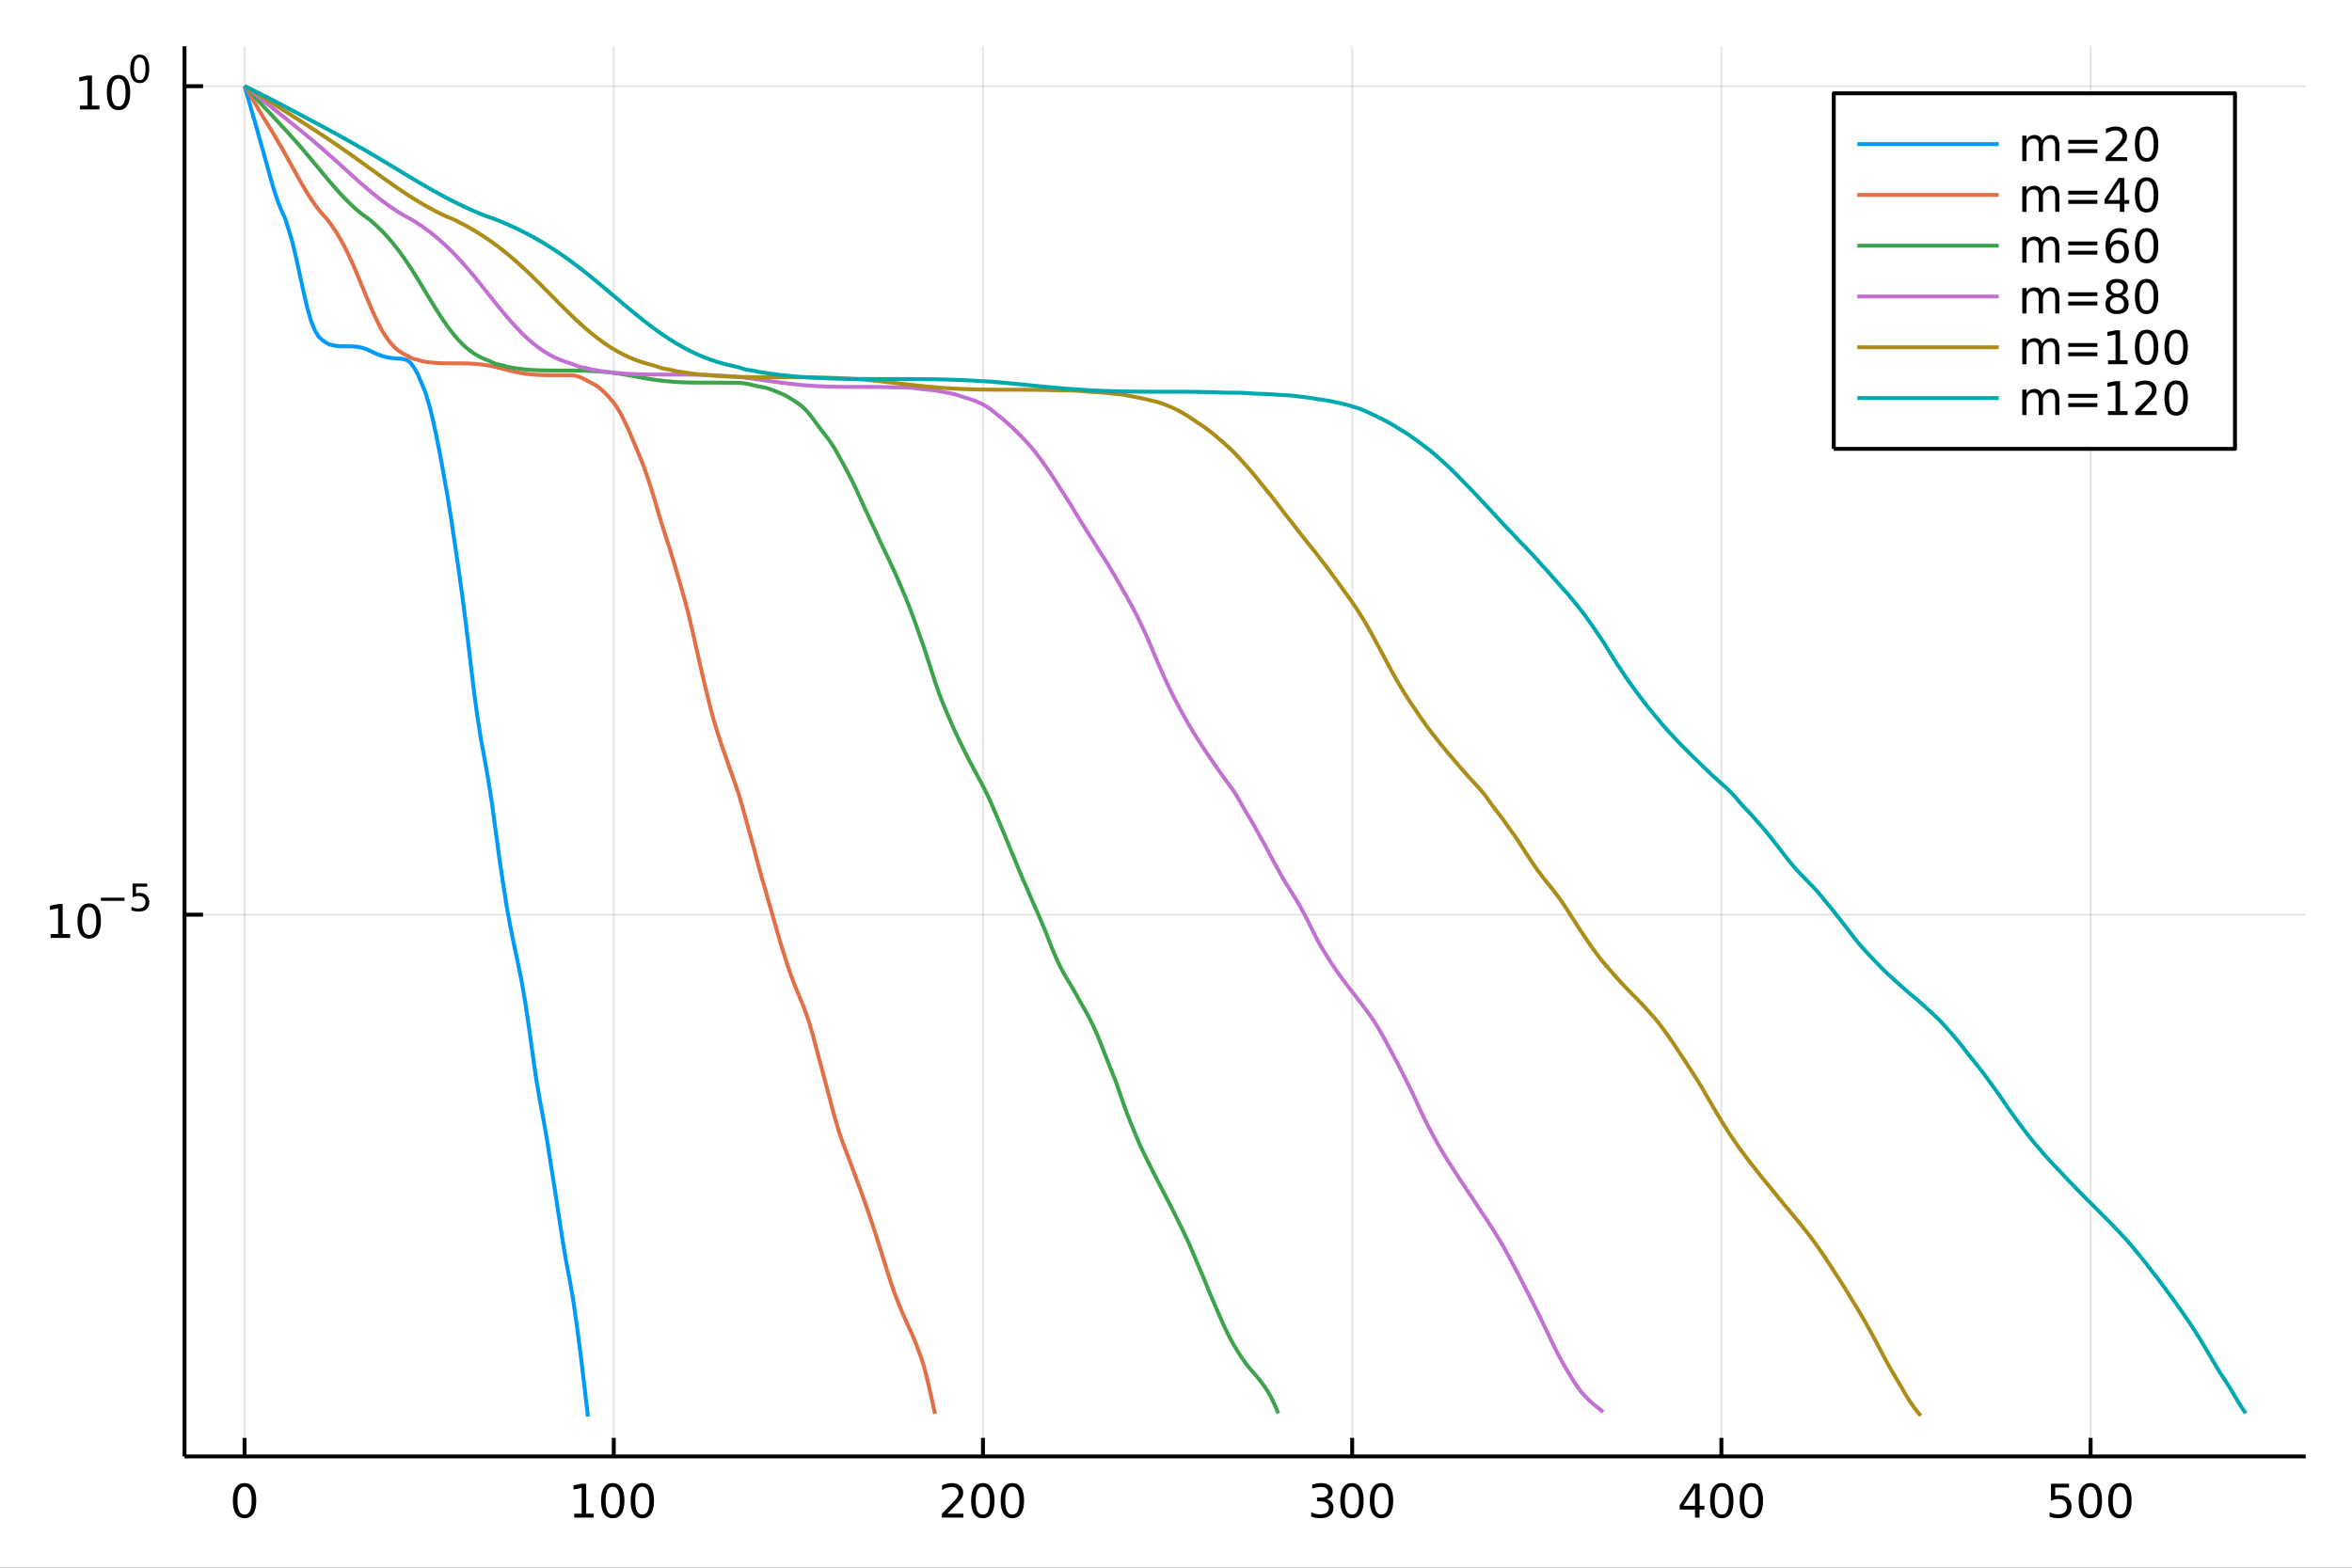 <?xml version="1.0" encoding="utf-8"?>
<svg xmlns="http://www.w3.org/2000/svg" xmlns:xlink="http://www.w3.org/1999/xlink" width="600" height="400" viewBox="0 0 2400 1600">
<rect x="0" y="0" width="2400" height="1600" fill="#333333" stroke="none"/>
<defs>
  <clipPath id="clip410">
    <rect x="0" y="0" width="2400" height="1600"/>
  </clipPath>
</defs>
<path clip-path="url(#clip410)" d="
M0 1600 L2400 1600 L2400 0 L0 0  Z
  " fill="#ffffff" fill-rule="evenodd" fill-opacity="1"/>
<defs>
  <clipPath id="clip411">
    <rect x="480" y="0" width="1681" height="1600"/>
  </clipPath>
</defs>
<path clip-path="url(#clip410)" d="
M188.292 1486.45 L2352.76 1486.45 L2352.76 47.244 L188.292 47.244  Z
  " fill="#ffffff" fill-rule="evenodd" fill-opacity="1"/>
<defs>
  <clipPath id="clip412">
    <rect x="188" y="47" width="2165" height="1440"/>
  </clipPath>
</defs>
<polyline clip-path="url(#clip412)" style="stroke:#000000; stroke-linecap:butt; stroke-linejoin:round; stroke-width:2; stroke-opacity:0.1; fill:none" points="
  249.551,1486.45 249.551,47.244 
  "/>
<polyline clip-path="url(#clip412)" style="stroke:#000000; stroke-linecap:butt; stroke-linejoin:round; stroke-width:2; stroke-opacity:0.1; fill:none" points="
  626.294,1486.45 626.294,47.244 
  "/>
<polyline clip-path="url(#clip412)" style="stroke:#000000; stroke-linecap:butt; stroke-linejoin:round; stroke-width:2; stroke-opacity:0.1; fill:none" points="
  1003.04,1486.45 1003.04,47.244 
  "/>
<polyline clip-path="url(#clip412)" style="stroke:#000000; stroke-linecap:butt; stroke-linejoin:round; stroke-width:2; stroke-opacity:0.1; fill:none" points="
  1379.78,1486.45 1379.78,47.244 
  "/>
<polyline clip-path="url(#clip412)" style="stroke:#000000; stroke-linecap:butt; stroke-linejoin:round; stroke-width:2; stroke-opacity:0.1; fill:none" points="
  1756.52,1486.45 1756.52,47.244 
  "/>
<polyline clip-path="url(#clip412)" style="stroke:#000000; stroke-linecap:butt; stroke-linejoin:round; stroke-width:2; stroke-opacity:0.1; fill:none" points="
  2133.27,1486.45 2133.27,47.244 
  "/>
<polyline clip-path="url(#clip410)" style="stroke:#000000; stroke-linecap:butt; stroke-linejoin:round; stroke-width:4; stroke-opacity:1; fill:none" points="
  188.292,1486.45 2352.76,1486.45 
  "/>
<polyline clip-path="url(#clip410)" style="stroke:#000000; stroke-linecap:butt; stroke-linejoin:round; stroke-width:4; stroke-opacity:1; fill:none" points="
  249.551,1486.45 249.551,1467.55 
  "/>
<polyline clip-path="url(#clip410)" style="stroke:#000000; stroke-linecap:butt; stroke-linejoin:round; stroke-width:4; stroke-opacity:1; fill:none" points="
  626.294,1486.45 626.294,1467.55 
  "/>
<polyline clip-path="url(#clip410)" style="stroke:#000000; stroke-linecap:butt; stroke-linejoin:round; stroke-width:4; stroke-opacity:1; fill:none" points="
  1003.04,1486.45 1003.04,1467.55 
  "/>
<polyline clip-path="url(#clip410)" style="stroke:#000000; stroke-linecap:butt; stroke-linejoin:round; stroke-width:4; stroke-opacity:1; fill:none" points="
  1379.78,1486.45 1379.78,1467.55 
  "/>
<polyline clip-path="url(#clip410)" style="stroke:#000000; stroke-linecap:butt; stroke-linejoin:round; stroke-width:4; stroke-opacity:1; fill:none" points="
  1756.52,1486.45 1756.52,1467.55 
  "/>
<polyline clip-path="url(#clip410)" style="stroke:#000000; stroke-linecap:butt; stroke-linejoin:round; stroke-width:4; stroke-opacity:1; fill:none" points="
  2133.27,1486.45 2133.27,1467.55 
  "/>
<path clip-path="url(#clip410)" d="M249.551 1517.37 Q245.94 1517.37 244.111 1520.93 Q242.305 1524.47 242.305 1531.6 Q242.305 1538.71 244.111 1542.27 Q245.94 1545.82 249.551 1545.82 Q253.185 1545.82 254.99 1542.27 Q256.819 1538.71 256.819 1531.6 Q256.819 1524.47 254.99 1520.93 Q253.185 1517.37 249.551 1517.37 M249.551 1513.66 Q255.361 1513.66 258.416 1518.27 Q261.495 1522.85 261.495 1531.6 Q261.495 1540.33 258.416 1544.94 Q255.361 1549.52 249.551 1549.52 Q243.74 1549.52 240.662 1544.94 Q237.606 1540.33 237.606 1531.6 Q237.606 1522.85 240.662 1518.27 Q243.74 1513.66 249.551 1513.66 Z" fill="#000000" fill-rule="evenodd" fill-opacity="1" /><path clip-path="url(#clip410)" d="M585.9 1544.91 L593.539 1544.91 L593.539 1518.55 L585.229 1520.21 L585.229 1515.95 L593.493 1514.29 L598.169 1514.29 L598.169 1544.91 L605.808 1544.91 L605.808 1548.85 L585.9 1548.85 L585.9 1544.91 Z" fill="#000000" fill-rule="evenodd" fill-opacity="1" /><path clip-path="url(#clip410)" d="M625.252 1517.37 Q621.641 1517.37 619.812 1520.93 Q618.007 1524.47 618.007 1531.6 Q618.007 1538.71 619.812 1542.27 Q621.641 1545.82 625.252 1545.82 Q628.886 1545.82 630.692 1542.27 Q632.52 1538.71 632.52 1531.6 Q632.52 1524.47 630.692 1520.93 Q628.886 1517.37 625.252 1517.37 M625.252 1513.66 Q631.062 1513.66 634.118 1518.27 Q637.196 1522.85 637.196 1531.6 Q637.196 1540.33 634.118 1544.94 Q631.062 1549.52 625.252 1549.52 Q619.442 1549.52 616.363 1544.94 Q613.308 1540.33 613.308 1531.6 Q613.308 1522.85 616.363 1518.27 Q619.442 1513.66 625.252 1513.66 Z" fill="#000000" fill-rule="evenodd" fill-opacity="1" /><path clip-path="url(#clip410)" d="M655.414 1517.37 Q651.803 1517.37 649.974 1520.93 Q648.168 1524.47 648.168 1531.6 Q648.168 1538.71 649.974 1542.27 Q651.803 1545.82 655.414 1545.82 Q659.048 1545.82 660.854 1542.27 Q662.682 1538.71 662.682 1531.6 Q662.682 1524.47 660.854 1520.93 Q659.048 1517.37 655.414 1517.37 M655.414 1513.66 Q661.224 1513.66 664.279 1518.27 Q667.358 1522.85 667.358 1531.6 Q667.358 1540.33 664.279 1544.94 Q661.224 1549.52 655.414 1549.52 Q649.604 1549.52 646.525 1544.94 Q643.469 1540.33 643.469 1531.6 Q643.469 1522.85 646.525 1518.27 Q649.604 1513.66 655.414 1513.66 Z" fill="#000000" fill-rule="evenodd" fill-opacity="1" /><path clip-path="url(#clip410)" d="M966.729 1544.91 L983.048 1544.91 L983.048 1548.85 L961.104 1548.85 L961.104 1544.91 Q963.766 1542.16 968.349 1537.53 Q972.956 1532.88 974.136 1531.53 Q976.382 1529.01 977.261 1527.27 Q978.164 1525.51 978.164 1523.82 Q978.164 1521.07 976.22 1519.33 Q974.298 1517.6 971.196 1517.6 Q968.997 1517.6 966.544 1518.36 Q964.113 1519.13 961.335 1520.68 L961.335 1515.95 Q964.159 1514.82 966.613 1514.24 Q969.067 1513.66 971.104 1513.66 Q976.474 1513.66 979.669 1516.35 Q982.863 1519.03 982.863 1523.52 Q982.863 1525.65 982.053 1527.57 Q981.266 1529.47 979.159 1532.07 Q978.581 1532.74 975.479 1535.95 Q972.377 1539.15 966.729 1544.91 Z" fill="#000000" fill-rule="evenodd" fill-opacity="1" /><path clip-path="url(#clip410)" d="M1002.86 1517.37 Q999.252 1517.37 997.423 1520.93 Q995.618 1524.47 995.618 1531.6 Q995.618 1538.71 997.423 1542.27 Q999.252 1545.82 1002.86 1545.82 Q1006.5 1545.82 1008.3 1542.27 Q1010.13 1538.71 1010.13 1531.6 Q1010.13 1524.47 1008.3 1520.93 Q1006.5 1517.37 1002.86 1517.37 M1002.86 1513.66 Q1008.67 1513.66 1011.73 1518.27 Q1014.81 1522.85 1014.81 1531.6 Q1014.81 1540.33 1011.73 1544.94 Q1008.67 1549.52 1002.86 1549.52 Q997.053 1549.52 993.974 1544.94 Q990.919 1540.33 990.919 1531.6 Q990.919 1522.85 993.974 1518.27 Q997.053 1513.66 1002.86 1513.66 Z" fill="#000000" fill-rule="evenodd" fill-opacity="1" /><path clip-path="url(#clip410)" d="M1033.02 1517.37 Q1029.41 1517.37 1027.59 1520.93 Q1025.78 1524.47 1025.78 1531.6 Q1025.78 1538.71 1027.59 1542.27 Q1029.41 1545.82 1033.02 1545.82 Q1036.66 1545.82 1038.46 1542.27 Q1040.29 1538.71 1040.29 1531.6 Q1040.29 1524.47 1038.46 1520.93 Q1036.66 1517.37 1033.02 1517.37 M1033.02 1513.66 Q1038.83 1513.66 1041.89 1518.27 Q1044.97 1522.85 1044.97 1531.6 Q1044.97 1540.33 1041.89 1544.94 Q1038.83 1549.52 1033.02 1549.52 Q1027.21 1549.52 1024.14 1544.94 Q1021.08 1540.33 1021.08 1531.6 Q1021.08 1522.85 1024.14 1518.27 Q1027.21 1513.66 1033.02 1513.66 Z" fill="#000000" fill-rule="evenodd" fill-opacity="1" /><path clip-path="url(#clip410)" d="M1353.54 1530.21 Q1356.9 1530.93 1358.77 1533.2 Q1360.67 1535.47 1360.67 1538.8 Q1360.67 1543.92 1357.15 1546.72 Q1353.63 1549.52 1347.15 1549.52 Q1344.98 1549.52 1342.66 1549.08 Q1340.37 1548.66 1337.92 1547.81 L1337.92 1543.29 Q1339.86 1544.43 1342.18 1545.01 Q1344.49 1545.58 1347.01 1545.58 Q1351.41 1545.58 1353.7 1543.85 Q1356.02 1542.11 1356.02 1538.8 Q1356.02 1535.75 1353.87 1534.03 Q1351.74 1532.3 1347.92 1532.3 L1343.89 1532.3 L1343.89 1528.45 L1348.1 1528.45 Q1351.55 1528.45 1353.38 1527.09 Q1355.21 1525.7 1355.21 1523.11 Q1355.21 1520.45 1353.31 1519.03 Q1351.43 1517.6 1347.92 1517.6 Q1345.99 1517.6 1343.8 1518.01 Q1341.6 1518.43 1338.96 1519.31 L1338.96 1515.14 Q1341.62 1514.4 1343.93 1514.03 Q1346.27 1513.66 1348.33 1513.66 Q1353.66 1513.66 1356.76 1516.09 Q1359.86 1518.5 1359.86 1522.62 Q1359.86 1525.49 1358.22 1527.48 Q1356.57 1529.45 1353.54 1530.21 Z" fill="#000000" fill-rule="evenodd" fill-opacity="1" /><path clip-path="url(#clip410)" d="M1379.54 1517.37 Q1375.93 1517.37 1374.1 1520.93 Q1372.29 1524.47 1372.29 1531.6 Q1372.29 1538.71 1374.1 1542.27 Q1375.93 1545.82 1379.54 1545.82 Q1383.17 1545.82 1384.98 1542.27 Q1386.8 1538.71 1386.8 1531.6 Q1386.8 1524.47 1384.98 1520.93 Q1383.17 1517.37 1379.54 1517.37 M1379.54 1513.66 Q1385.35 1513.66 1388.4 1518.27 Q1391.48 1522.85 1391.48 1531.6 Q1391.48 1540.33 1388.4 1544.94 Q1385.35 1549.52 1379.54 1549.52 Q1373.73 1549.52 1370.65 1544.94 Q1367.59 1540.33 1367.59 1531.6 Q1367.59 1522.85 1370.65 1518.27 Q1373.73 1513.66 1379.54 1513.66 Z" fill="#000000" fill-rule="evenodd" fill-opacity="1" /><path clip-path="url(#clip410)" d="M1409.7 1517.37 Q1406.09 1517.37 1404.26 1520.93 Q1402.45 1524.47 1402.45 1531.6 Q1402.45 1538.71 1404.26 1542.27 Q1406.09 1545.82 1409.7 1545.82 Q1413.33 1545.82 1415.14 1542.27 Q1416.97 1538.71 1416.97 1531.6 Q1416.97 1524.47 1415.14 1520.93 Q1413.33 1517.37 1409.7 1517.37 M1409.7 1513.66 Q1415.51 1513.66 1418.56 1518.27 Q1421.64 1522.85 1421.64 1531.6 Q1421.64 1540.33 1418.56 1544.94 Q1415.51 1549.52 1409.7 1549.52 Q1403.89 1549.52 1400.81 1544.94 Q1397.75 1540.33 1397.75 1531.6 Q1397.75 1522.85 1400.81 1518.27 Q1403.89 1513.66 1409.7 1513.66 Z" fill="#000000" fill-rule="evenodd" fill-opacity="1" /><path clip-path="url(#clip410)" d="M1729.61 1518.36 L1717.81 1536.81 L1729.61 1536.81 L1729.61 1518.36 M1728.39 1514.29 L1734.27 1514.29 L1734.27 1536.81 L1739.2 1536.81 L1739.2 1540.7 L1734.27 1540.7 L1734.27 1548.85 L1729.61 1548.85 L1729.61 1540.7 L1714.01 1540.7 L1714.01 1536.19 L1728.39 1514.29 Z" fill="#000000" fill-rule="evenodd" fill-opacity="1" /><path clip-path="url(#clip410)" d="M1756.93 1517.37 Q1753.32 1517.37 1751.49 1520.93 Q1749.68 1524.47 1749.68 1531.6 Q1749.68 1538.71 1751.49 1542.27 Q1753.32 1545.82 1756.93 1545.82 Q1760.56 1545.82 1762.37 1542.27 Q1764.2 1538.71 1764.2 1531.6 Q1764.2 1524.47 1762.37 1520.93 Q1760.56 1517.37 1756.93 1517.37 M1756.93 1513.66 Q1762.74 1513.66 1765.79 1518.27 Q1768.87 1522.85 1768.87 1531.6 Q1768.87 1540.33 1765.79 1544.94 Q1762.74 1549.52 1756.93 1549.52 Q1751.12 1549.52 1748.04 1544.94 Q1744.98 1540.33 1744.98 1531.6 Q1744.98 1522.85 1748.04 1518.27 Q1751.12 1513.66 1756.93 1513.66 Z" fill="#000000" fill-rule="evenodd" fill-opacity="1" /><path clip-path="url(#clip410)" d="M1787.09 1517.37 Q1783.48 1517.37 1781.65 1520.93 Q1779.84 1524.47 1779.84 1531.6 Q1779.84 1538.71 1781.65 1542.27 Q1783.48 1545.82 1787.09 1545.82 Q1790.72 1545.82 1792.53 1542.27 Q1794.36 1538.71 1794.36 1531.6 Q1794.36 1524.47 1792.53 1520.93 Q1790.72 1517.37 1787.09 1517.37 M1787.09 1513.66 Q1792.9 1513.66 1795.96 1518.27 Q1799.03 1522.85 1799.03 1531.6 Q1799.03 1540.33 1795.96 1544.94 Q1792.9 1549.52 1787.09 1549.52 Q1781.28 1549.52 1778.2 1544.94 Q1775.15 1540.33 1775.15 1531.6 Q1775.15 1522.85 1778.2 1518.27 Q1781.28 1513.66 1787.09 1513.66 Z" fill="#000000" fill-rule="evenodd" fill-opacity="1" /><path clip-path="url(#clip410)" d="M2092.88 1514.29 L2111.24 1514.29 L2111.24 1518.22 L2097.17 1518.22 L2097.17 1526.7 Q2098.18 1526.35 2099.2 1526.19 Q2100.22 1526 2101.24 1526 Q2107.03 1526 2110.41 1529.17 Q2113.79 1532.34 2113.79 1537.76 Q2113.79 1543.34 2110.31 1546.44 Q2106.84 1549.52 2100.52 1549.52 Q2098.35 1549.52 2096.08 1549.15 Q2093.83 1548.78 2091.43 1548.04 L2091.43 1543.34 Q2093.51 1544.47 2095.73 1545.03 Q2097.95 1545.58 2100.43 1545.58 Q2104.43 1545.58 2106.77 1543.48 Q2109.11 1541.37 2109.11 1537.76 Q2109.11 1534.15 2106.77 1532.04 Q2104.43 1529.94 2100.43 1529.94 Q2098.55 1529.94 2096.68 1530.35 Q2094.83 1530.77 2092.88 1531.65 L2092.88 1514.29 Z" fill="#000000" fill-rule="evenodd" fill-opacity="1" /><path clip-path="url(#clip410)" d="M2133 1517.37 Q2129.39 1517.37 2127.56 1520.93 Q2125.75 1524.47 2125.75 1531.6 Q2125.75 1538.71 2127.56 1542.27 Q2129.39 1545.82 2133 1545.82 Q2136.63 1545.82 2138.44 1542.27 Q2140.27 1538.71 2140.27 1531.6 Q2140.27 1524.47 2138.44 1520.93 Q2136.63 1517.37 2133 1517.37 M2133 1513.66 Q2138.81 1513.66 2141.86 1518.27 Q2144.94 1522.85 2144.94 1531.6 Q2144.94 1540.33 2141.86 1544.94 Q2138.81 1549.52 2133 1549.52 Q2127.19 1549.52 2124.11 1544.94 Q2121.05 1540.33 2121.05 1531.6 Q2121.05 1522.85 2124.11 1518.27 Q2127.19 1513.66 2133 1513.66 Z" fill="#000000" fill-rule="evenodd" fill-opacity="1" /><path clip-path="url(#clip410)" d="M2163.16 1517.37 Q2159.55 1517.37 2157.72 1520.93 Q2155.92 1524.47 2155.92 1531.6 Q2155.92 1538.71 2157.72 1542.27 Q2159.55 1545.82 2163.16 1545.82 Q2166.8 1545.82 2168.6 1542.27 Q2170.43 1538.71 2170.43 1531.6 Q2170.43 1524.47 2168.6 1520.93 Q2166.8 1517.37 2163.16 1517.37 M2163.16 1513.66 Q2168.97 1513.66 2172.03 1518.27 Q2175.11 1522.85 2175.11 1531.6 Q2175.11 1540.33 2172.03 1544.94 Q2168.97 1549.52 2163.16 1549.52 Q2157.35 1549.52 2154.27 1544.94 Q2151.22 1540.33 2151.22 1531.6 Q2151.22 1522.85 2154.27 1518.27 Q2157.35 1513.66 2163.16 1513.66 Z" fill="#000000" fill-rule="evenodd" fill-opacity="1" /><polyline clip-path="url(#clip412)" style="stroke:#000000; stroke-linecap:butt; stroke-linejoin:round; stroke-width:2; stroke-opacity:0.1; fill:none" points="
  188.292,933.547 2352.76,933.547 
  "/>
<polyline clip-path="url(#clip412)" style="stroke:#000000; stroke-linecap:butt; stroke-linejoin:round; stroke-width:2; stroke-opacity:0.1; fill:none" points="
  188.292,87.976 2352.76,87.976 
  "/>
<polyline clip-path="url(#clip410)" style="stroke:#000000; stroke-linecap:butt; stroke-linejoin:round; stroke-width:4; stroke-opacity:1; fill:none" points="
  188.292,1486.45 188.292,47.244 
  "/>
<polyline clip-path="url(#clip410)" style="stroke:#000000; stroke-linecap:butt; stroke-linejoin:round; stroke-width:4; stroke-opacity:1; fill:none" points="
  188.292,933.547 207.19,933.547 
  "/>
<polyline clip-path="url(#clip410)" style="stroke:#000000; stroke-linecap:butt; stroke-linejoin:round; stroke-width:4; stroke-opacity:1; fill:none" points="
  188.292,87.976 207.19,87.976 
  "/>
<path clip-path="url(#clip410)" d="M51.663 953.34 L59.302 953.34 L59.302 926.974 L50.992 928.641 L50.992 924.381 L59.256 922.715 L63.932 922.715 L63.932 953.34 L71.571 953.34 L71.571 957.275 L51.663 957.275 L51.663 953.34 Z" fill="#000000" fill-rule="evenodd" fill-opacity="1" /><path clip-path="url(#clip410)" d="M91.015 925.793 Q87.404 925.793 85.575 929.358 Q83.77 932.9 83.77 940.029 Q83.77 947.136 85.575 950.701 Q87.404 954.242 91.015 954.242 Q94.649 954.242 96.455 950.701 Q98.284 947.136 98.284 940.029 Q98.284 932.9 96.455 929.358 Q94.649 925.793 91.015 925.793 M91.015 922.09 Q96.825 922.09 99.881 926.696 Q102.959 931.28 102.959 940.029 Q102.959 948.756 99.881 953.363 Q96.825 957.946 91.015 957.946 Q85.205 957.946 82.126 953.363 Q79.071 948.756 79.071 940.029 Q79.071 931.28 82.126 926.696 Q85.205 922.09 91.015 922.09 Z" fill="#000000" fill-rule="evenodd" fill-opacity="1" /><path clip-path="url(#clip410)" d="M102.959 916.191 L127.071 916.191 L127.071 919.388 L102.959 919.388 L102.959 916.191 Z" fill="#000000" fill-rule="evenodd" fill-opacity="1" /><path clip-path="url(#clip410)" d="M135.309 901.784 L150.223 901.784 L150.223 904.982 L138.788 904.982 L138.788 911.865 Q139.616 911.583 140.443 911.452 Q141.271 911.301 142.098 911.301 Q146.8 911.301 149.546 913.878 Q152.292 916.454 152.292 920.855 Q152.292 925.388 149.471 927.908 Q146.65 930.41 141.515 930.41 Q139.747 930.41 137.904 930.109 Q136.08 929.808 134.124 929.206 L134.124 925.388 Q135.817 926.31 137.622 926.761 Q139.428 927.212 141.44 927.212 Q144.694 927.212 146.593 925.501 Q148.493 923.789 148.493 920.855 Q148.493 917.921 146.593 916.21 Q144.694 914.498 141.44 914.498 Q139.917 914.498 138.393 914.837 Q136.889 915.176 135.309 915.89 L135.309 901.784 Z" fill="#000000" fill-rule="evenodd" fill-opacity="1" /><path clip-path="url(#clip410)" d="M81.587 107.769 L89.225 107.769 L89.225 81.403 L80.915 83.07 L80.915 78.811 L89.179 77.144 L93.855 77.144 L93.855 107.769 L101.494 107.769 L101.494 111.704 L81.587 111.704 L81.587 107.769 Z" fill="#000000" fill-rule="evenodd" fill-opacity="1" /><path clip-path="url(#clip410)" d="M120.938 80.223 Q117.327 80.223 115.498 83.787 Q113.693 87.329 113.693 94.459 Q113.693 101.565 115.498 105.13 Q117.327 108.671 120.938 108.671 Q124.572 108.671 126.378 105.13 Q128.207 101.565 128.207 94.459 Q128.207 87.329 126.378 83.787 Q124.572 80.223 120.938 80.223 M120.938 76.519 Q126.748 76.519 129.804 81.125 Q132.883 85.709 132.883 94.459 Q132.883 103.185 129.804 107.792 Q126.748 112.375 120.938 112.375 Q115.128 112.375 112.049 107.792 Q108.994 103.185 108.994 94.459 Q108.994 85.709 112.049 81.125 Q115.128 76.519 120.938 76.519 Z" fill="#000000" fill-rule="evenodd" fill-opacity="1" /><path clip-path="url(#clip410)" d="M142.587 58.715 Q139.653 58.715 138.168 61.611 Q136.701 64.489 136.701 70.282 Q136.701 76.056 138.168 78.952 Q139.653 81.83 142.587 81.83 Q145.54 81.83 147.007 78.952 Q148.493 76.056 148.493 70.282 Q148.493 64.489 147.007 61.611 Q145.54 58.715 142.587 58.715 M142.587 55.706 Q147.308 55.706 149.791 59.448 Q152.292 63.172 152.292 70.282 Q152.292 77.372 149.791 81.115 Q147.308 84.839 142.587 84.839 Q137.867 84.839 135.365 81.115 Q132.883 77.372 132.883 70.282 Q132.883 63.172 135.365 59.448 Q137.867 55.706 142.587 55.706 Z" fill="#000000" fill-rule="evenodd" fill-opacity="1" /><polyline clip-path="url(#clip412)" style="stroke:#009af9; stroke-linecap:butt; stroke-linejoin:round; stroke-width:4; stroke-opacity:1; fill:none" points="
  249.551,87.976 253.318,100.614 257.085,114.028 260.853,127 264.62,140.483 268.388,154.03 272.155,167.521 275.923,181.181 279.69,194.142 283.457,205.425 
  287.225,214.823 290.992,223.159 294.76,235.078 298.527,247.65 302.295,263.587 306.062,280.952 309.83,298.181 313.597,314.347 317.364,327.407 321.132,336.908 
  324.899,343.228 328.667,346.905 332.434,349.576 336.202,351.58 339.969,352.37 343.736,353.171 347.504,353.406 351.271,353.441 355.039,353.441 358.806,353.477 
  362.574,353.732 366.341,354.265 370.108,355.118 373.876,356.394 377.643,358.067 381.411,359.87 385.178,361.567 388.946,363.012 392.713,364.166 396.48,364.928 
  400.248,365.445 404.015,365.769 407.783,366.035 411.55,366.442 415.318,367.492 419.085,370.406 422.852,375.709 426.62,382.633 430.387,391.477 434.155,400.65 
  437.922,413.226 441.69,428.168 445.457,445.885 449.224,464.727 452.992,485.725 456.759,506.882 460.527,530.442 464.294,556.057 468.062,581.799 471.829,608.91 
  475.596,638.017 479.364,669.65 483.131,701.48 486.899,729.705 490.666,753.888 494.434,774.431 498.201,795.528 501.968,819.86 505.736,847.695 509.503,875.558 
  513.271,900.838 517.038,925.139 520.806,945.906 524.573,964.478 528.34,982.039 532.108,1000.64 535.875,1022.42 539.643,1047.7 543.41,1075.05 547.178,1101.09 
  550.945,1123.44 554.712,1143.63 558.48,1165.16 562.247,1189.41 566.015,1213.29 569.782,1237.81 573.55,1262.5 577.317,1285.38 581.084,1304.84 584.852,1326.5 
  588.619,1352.73 592.387,1381.79 596.154,1413.12 599.922,1445.72 
  "/>
<polyline clip-path="url(#clip412)" style="stroke:#e26f46; stroke-linecap:butt; stroke-linejoin:round; stroke-width:4; stroke-opacity:1; fill:none" points="
  249.551,87.976 253.318,93.649 257.085,100.083 260.853,106.422 264.62,112.924 268.388,119.241 272.155,125.215 275.923,131.298 279.69,137.66 283.457,144.048 
  287.225,150.475 290.992,157.146 294.76,163.972 298.527,170.767 302.295,177.556 306.062,184.324 309.83,190.874 313.597,197.104 317.364,203.023 321.132,208.548 
  324.899,213.601 328.667,218.164 332.434,222.211 336.202,226.839 339.969,232.332 343.736,237.872 347.504,244.373 351.271,251.276 355.039,258.733 358.806,266.973 
  362.574,275.488 366.341,284.488 370.108,293.684 373.876,302.801 377.643,311.83 381.411,320.391 385.178,328.349 388.946,335.63 392.713,341.98 396.48,347.418 
  400.248,352.012 404.015,355.74 407.783,358.691 411.55,360.981 415.318,362.942 419.085,365.094 422.852,366.535 426.62,367.313 430.387,368.553 434.155,369.3 
  437.922,369.812 441.69,370.145 445.457,370.467 449.224,370.68 452.992,370.771 456.759,370.805 460.527,370.825 464.294,370.826 468.062,370.834 471.829,370.858 
  475.596,370.914 479.364,371.06 483.131,371.263 486.899,371.539 490.666,371.944 494.434,372.407 498.201,372.967 501.968,373.707 505.736,374.573 509.503,375.501 
  513.271,376.499 517.038,377.468 520.806,378.389 524.573,379.281 528.34,380.058 532.108,380.787 535.875,381.356 539.643,381.852 543.41,382.208 547.178,382.476 
  550.945,382.673 554.712,382.804 558.48,382.879 562.247,382.917 566.015,382.924 569.782,382.924 573.55,382.926 577.317,382.926 581.084,382.941 584.852,383.112 
  588.619,383.761 592.387,385.076 596.154,386.864 599.922,389.025 603.689,391.061 607.456,392.887 611.224,395.514 614.991,398.769 618.759,402.468 622.526,406.609 
  626.294,411.008 630.061,416.585 633.828,423.045 637.596,430.604 641.363,438.559 645.131,447.49 648.898,456.488 652.666,465.534 656.433,474.976 660.2,485.42 
  663.968,497.054 667.735,509.183 671.503,522.312 675.27,534.722 679.038,546.52 682.805,558.204 686.572,570.51 690.34,583.16 694.107,596.012 697.875,609.389 
  701.642,623.165 705.41,638.937 709.177,655.486 712.944,672.091 716.712,688.521 720.479,704.35 724.247,719.617 728.014,733.908 731.782,746.499 735.549,757.972 
  739.316,768.939 743.084,779.746 746.851,790.493 750.619,801.087 754.386,812.372 758.154,825.371 761.921,839.114 765.688,852.821 769.456,866.388 773.223,880.791 
  776.991,894.736 780.758,907.482 784.526,920.844 788.293,934.073 792.06,947.183 795.828,960.375 799.595,972.486 803.363,984.398 807.13,995.322 810.898,1005.51 
  814.665,1014.49 818.433,1023.56 822.2,1033.35 825.967,1044.59 829.735,1057.54 833.502,1071.76 837.27,1085.87 841.037,1099.97 844.805,1114.1 848.572,1128.67 
  852.339,1142.45 856.107,1155.01 859.874,1165.85 863.642,1175.89 867.409,1185.78 871.177,1195.94 874.944,1206.05 878.711,1216.27 882.479,1226.81 886.246,1237.6 
  890.014,1248.9 893.781,1260.41 897.549,1272.45 901.316,1284.4 905.083,1296.5 908.851,1308.46 912.618,1319.28 916.386,1329 920.153,1338.25 923.921,1346.99 
  927.688,1355.2 931.455,1363.49 935.223,1372.85 938.99,1382.85 942.758,1394.45 946.525,1409.05 950.293,1425.54 954.06,1443.03 
  "/>
<polyline clip-path="url(#clip412)" style="stroke:#3da44d; stroke-linecap:butt; stroke-linejoin:round; stroke-width:4; stroke-opacity:1; fill:none" points="
  249.551,87.976 253.318,91.542 257.085,95.603 260.853,99.657 264.62,103.902 268.388,108.108 272.155,112.065 275.923,116.009 279.69,120.112 283.457,124.192 
  287.225,128.192 290.992,132.267 294.76,136.44 298.527,140.61 302.295,144.813 306.062,149.137 309.83,153.529 313.597,157.938 317.364,162.418 321.132,166.969 
  324.899,171.513 328.667,176.043 332.434,180.579 336.202,185.063 339.969,189.441 343.736,193.724 347.504,197.891 351.271,201.888 355.039,205.708 358.806,209.362 
  362.574,212.821 366.341,216.069 370.108,219.096 373.876,221.815 377.643,224.534 381.411,227.919 385.178,231.273 388.946,234.954 392.713,238.852 396.48,243.027 
  400.248,247.372 404.015,252.135 407.783,257.009 411.55,262.284 415.318,267.753 419.085,273.43 422.852,279.393 426.62,285.412 430.387,291.607 434.155,297.866 
  437.922,304.065 441.69,310.285 445.457,316.348 449.224,322.203 452.992,327.886 456.759,333.24 460.527,338.256 464.294,342.961 468.062,347.248 471.829,351.127 
  475.596,354.631 479.364,357.712 483.131,360.403 486.899,362.755 490.666,364.75 494.434,366.417 498.201,367.917 501.968,369.594 505.736,371.325 509.503,372.256 
  513.271,373.009 517.038,374.229 520.806,374.964 524.573,375.605 528.34,376.109 532.108,376.562 535.875,377.065 539.643,377.374 543.41,377.59 547.178,377.774 
  550.945,377.943 554.712,378.041 558.48,378.095 562.247,378.147 566.015,378.171 569.782,378.175 573.55,378.176 577.317,378.176 581.084,378.183 584.852,378.202 
  588.619,378.232 592.387,378.286 596.154,378.384 599.922,378.506 603.689,378.655 607.456,378.872 611.224,379.112 614.991,379.388 618.759,379.743 622.526,380.119 
  626.294,380.556 630.061,381.099 633.828,381.678 637.596,382.288 641.363,382.967 645.131,383.654 648.898,384.328 652.666,385.049 656.433,385.71 660.2,386.352 
  663.968,386.959 667.735,387.52 671.503,388.056 675.27,388.505 679.038,388.95 682.805,389.295 686.572,389.592 690.34,389.844 694.107,390.047 697.875,390.199 
  701.642,390.33 705.41,390.413 709.177,390.464 712.944,390.493 716.712,390.505 720.479,390.508 724.247,390.508 728.014,390.51 731.782,390.522 735.549,390.551 
  739.316,390.603 743.084,390.66 746.851,390.689 750.619,390.689 754.386,390.738 758.154,391.017 761.921,391.602 765.688,392.408 769.456,393.358 773.223,394.247 
  776.991,394.9 780.758,395.631 784.526,396.749 788.293,398.047 792.06,399.61 795.828,401.154 799.595,402.681 803.363,404.709 807.13,406.939 810.898,409.363 
  814.665,411.786 818.433,414.789 822.2,418.37 825.967,422.782 829.735,427.586 833.502,432.798 837.27,437.75 841.037,442.683 844.805,447.48 848.572,452.861 
  852.339,458.877 856.107,465.709 859.874,472.44 863.642,479.494 867.409,486.639 871.177,494.184 874.944,502.255 878.711,510.553 882.479,518.885 886.246,526.93 
  890.014,535.001 893.781,542.934 897.549,551.254 901.316,559.323 905.083,567.005 908.851,575.067 912.618,583.142 916.386,591.611 920.153,600.595 923.921,609.401 
  927.688,618.756 931.455,628.791 935.223,639.151 938.99,649.966 942.758,660.711 946.525,672.227 950.293,683.889 954.06,695.689 957.827,706.531 961.595,716.307 
  965.362,725.499 969.13,734.244 972.897,742.9 976.665,751.019 980.432,758.846 984.199,766.601 987.967,774.032 991.734,781.179 995.502,788.249 999.269,795.244 
  1003.04,802.296 1006.8,809.72 1010.57,817.737 1014.34,826.553 1018.11,835.384 1021.87,844.344 1025.64,853.395 1029.41,862.681 1033.18,871.782 1036.94,880.796 
  1040.71,890.13 1044.48,899.001 1048.25,907.467 1052.01,916.332 1055.78,925.002 1059.55,933.371 1063.32,942.214 1067.08,951.298 1070.85,961.018 1074.62,970.497 
  1078.39,979.27 1082.15,987.165 1085.92,994.111 1089.69,1000.51 1093.45,1006.65 1097.22,1013.33 1100.99,1020.09 1104.76,1026.75 1108.52,1033.24 1112.29,1040.37 
  1116.06,1048.04 1119.83,1056.68 1123.59,1065.81 1127.36,1075.63 1131.13,1085.25 1134.9,1094.57 1138.66,1104.1 1142.43,1114.92 1146.2,1125.87 1149.97,1136.23 
  1153.73,1145.76 1157.5,1155.15 1161.27,1164.12 1165.04,1172.51 1168.8,1180.35 1172.57,1187.83 1176.34,1195.46 1180.11,1202.93 1183.87,1210.17 1187.64,1217.44 
  1191.41,1224.76 1195.18,1232.01 1198.94,1239.59 1202.71,1247.15 1206.48,1254.8 1210.25,1262.64 1214.01,1270.82 1217.78,1279.76 1221.55,1288.71 1225.31,1297.59 
  1229.08,1306.48 1232.85,1315.72 1236.62,1324.79 1240.38,1333.55 1244.15,1342.19 1247.92,1350.8 1251.69,1358.92 1255.45,1366.33 1259.22,1372.97 1262.99,1379.27 
  1266.76,1385.11 1270.52,1390.54 1274.29,1395.48 1278.06,1399.85 1281.83,1404.1 1285.59,1408.71 1289.36,1413.69 1293.13,1419.24 1296.9,1425.77 1300.66,1433.68 
  1304.43,1442.44 
  "/>
<polyline clip-path="url(#clip412)" style="stroke:#c271d2; stroke-linecap:butt; stroke-linejoin:round; stroke-width:4; stroke-opacity:1; fill:none" points="
  249.551,87.976 253.318,90.559 257.085,93.483 260.853,96.403 264.62,99.489 268.388,102.59 272.155,105.528 275.923,108.436 279.69,111.477 283.457,114.527 
  287.225,117.501 290.992,120.491 294.76,123.543 298.527,126.576 302.295,129.587 306.062,132.652 309.83,135.757 313.597,138.855 317.364,141.985 321.132,145.18 
  324.899,148.4 328.667,151.636 332.434,154.929 336.202,158.269 339.969,161.616 343.736,164.99 347.504,168.402 351.271,171.815 355.039,175.215 358.806,178.622 
  362.574,182.014 366.341,185.356 370.108,188.659 373.876,191.92 377.643,195.104 381.411,198.206 385.178,201.235 388.946,204.171 392.713,206.997 396.48,209.723 
  400.248,212.347 404.015,214.855 407.783,217.25 411.55,219.519 415.318,221.585 419.085,223.525 422.852,225.812 426.62,228.332 430.387,230.746 434.155,233.535 
  437.922,236.264 441.69,239.264 445.457,242.277 449.224,245.57 452.992,248.896 456.759,252.449 460.527,256.136 464.294,259.956 468.062,263.982 471.829,268.069 
  475.596,272.371 479.364,276.757 483.131,281.223 486.899,285.849 490.666,290.477 494.434,295.18 498.201,299.929 501.968,304.63 505.736,309.354 509.503,314.014 
  513.271,318.576 517.038,323.085 520.806,327.441 524.573,331.644 528.34,335.723 532.108,339.589 535.875,343.254 539.643,346.738 543.41,349.978 547.178,352.993 
  550.945,355.804 554.712,358.374 558.48,360.722 562.247,362.861 566.015,364.777 569.782,366.488 573.55,368.008 577.317,369.332 581.084,370.532 584.852,371.822 
  588.619,373.379 592.387,374.618 596.154,375.265 599.922,376.061 603.689,377.142 607.456,377.777 611.224,378.452 614.991,378.965 618.759,379.432 622.526,380.039 
  626.294,380.421 630.061,380.755 633.828,381.013 637.596,381.342 641.363,381.561 645.131,381.738 648.898,381.877 652.666,382.021 656.433,382.11 660.2,382.168 
  663.968,382.224 667.735,382.266 671.503,382.286 675.27,382.295 679.038,382.304 682.805,382.305 686.572,382.305 690.34,382.306 694.107,382.31 697.875,382.325 
  701.642,382.347 705.41,382.377 709.177,382.429 712.944,382.497 716.712,382.58 720.479,382.683 724.247,382.822 728.014,382.978 731.782,383.15 735.549,383.372 
  739.316,383.605 743.084,383.853 746.851,384.155 750.619,384.468 754.386,384.821 758.154,385.249 761.921,385.691 765.688,386.155 769.456,386.671 773.223,387.189 
  776.991,387.704 780.758,388.261 784.526,388.796 788.293,389.32 792.06,389.865 795.828,390.364 799.595,390.875 803.363,391.333 807.13,391.788 810.898,392.208 
  814.665,392.58 818.433,392.956 822.2,393.272 825.967,393.562 829.735,393.822 833.502,394.046 837.27,394.228 841.037,394.4 844.805,394.533 848.572,394.641 
  852.339,394.729 856.107,394.791 859.874,394.833 863.642,394.863 867.409,394.881 871.177,394.889 874.944,394.893 878.711,394.893 882.479,394.895 886.246,394.901 
  890.014,394.916 893.781,394.941 897.549,394.978 901.316,395.035 905.083,395.116 908.851,395.215 912.618,395.304 916.386,395.356 920.153,395.361 923.921,395.384 
  927.688,395.539 931.455,395.889 935.223,396.36 938.99,396.897 942.758,397.396 946.525,397.745 950.293,398.048 954.06,398.508 957.827,399.128 961.595,399.823 
  965.362,400.608 969.13,401.278 972.897,402.043 976.665,403.141 980.432,404.345 984.199,405.611 987.967,406.76 991.734,407.994 995.502,409.369 999.269,410.985 
  1003.04,412.801 1006.8,414.933 1010.57,417.575 1014.34,420.517 1018.11,423.549 1021.87,426.533 1025.64,429.777 1029.41,433.077 1033.18,436.569 1036.94,440.2 
  1040.71,443.978 1044.48,447.831 1048.25,451.858 1052.01,456.101 1055.78,460.687 1059.55,465.683 1063.32,470.691 1067.08,475.978 1070.85,481.379 1074.62,487.119 
  1078.39,492.917 1082.15,498.928 1085.92,504.76 1089.69,510.561 1093.45,516.581 1097.22,522.847 1100.99,529.185 1104.76,535.153 1108.52,541.192 1112.29,547.099 
  1116.06,552.96 1119.83,559.036 1123.59,565.118 1127.36,570.955 1131.13,576.858 1134.9,583.287 1138.66,589.571 1142.43,596.198 1146.2,602.989 1149.97,609.321 
  1153.73,616.363 1157.5,623.469 1161.27,630.734 1165.04,638.523 1168.8,646.423 1172.57,655.217 1176.34,664.08 1180.11,673.233 1183.87,681.864 1187.64,690.224 
  1191.41,698.464 1195.18,706.309 1198.94,713.808 1202.71,720.982 1206.48,727.91 1210.25,734.67 1214.01,741.236 1217.78,747.356 1221.55,753.382 1225.31,759.228 
  1229.08,765.088 1232.85,770.698 1236.62,776.129 1240.38,781.602 1244.15,787.046 1247.92,792.376 1251.69,797.55 1255.45,802.582 1259.22,807.858 1262.99,813.993 
  1266.76,820.634 1270.52,827.283 1274.29,833.433 1278.06,839.767 1281.83,846.498 1285.59,853.347 1289.36,860.041 1293.13,866.967 1296.9,874.24 1300.66,881.233 
  1304.43,887.998 1308.2,894.786 1311.97,901.242 1315.73,907.134 1319.5,913.187 1323.27,919.301 1327.04,925.726 1330.8,932.75 1334.57,939.853 1338.34,947.521 
  1342.11,955.079 1345.87,962.236 1349.64,968.806 1353.41,974.867 1357.17,980.956 1360.94,986.596 1364.71,992.106 1368.48,997.276 1372.24,1002.4 1376.01,1007.4 
  1379.78,1012.18 1383.55,1017.02 1387.31,1021.99 1391.08,1026.96 1394.85,1031.91 1398.62,1037.12 1402.38,1042.72 1406.15,1048.81 1409.92,1055.19 1413.69,1062.05 
  1417.45,1069.05 1421.22,1076.16 1424.99,1083.21 1428.76,1090.49 1432.52,1097.9 1436.29,1105.38 1440.06,1113.07 1443.83,1121.05 1447.59,1129.24 1451.36,1137.44 
  1455.13,1145.13 1458.9,1152.32 1462.66,1159.44 1466.43,1166.26 1470.2,1172.82 1473.97,1179.07 1477.73,1185.2 1481.5,1191.01 1485.27,1196.84 1489.03,1202.69 
  1492.8,1208.4 1496.57,1214.09 1500.34,1219.7 1504.1,1225.3 1507.87,1231.11 1511.64,1236.87 1515.41,1242.4 1519.17,1248.13 1522.94,1253.93 1526.71,1260 
  1530.48,1266.15 1534.24,1272.5 1538.01,1279.34 1541.78,1286.38 1545.55,1293.54 1549.31,1300.58 1553.08,1307.89 1556.85,1315.18 1560.62,1322.59 1564.38,1330.03 
  1568.15,1337.5 1571.92,1345.13 1575.69,1352.97 1579.45,1360.84 1583.22,1368.78 1586.99,1376.5 1590.76,1383.86 1594.52,1390.78 1598.29,1397.28 1602.06,1403.58 
  1605.83,1409.63 1609.59,1415.41 1613.36,1420.43 1617.13,1424.65 1620.9,1428.42 1624.66,1431.96 1628.43,1435.17 1632.2,1438.11 1635.96,1441.11 
  "/>
<polyline clip-path="url(#clip412)" style="stroke:#ac8d18; stroke-linecap:butt; stroke-linejoin:round; stroke-width:4; stroke-opacity:1; fill:none" points="
  249.551,87.976 253.318,89.996 257.085,92.266 260.853,94.526 264.62,96.922 268.388,99.349 272.155,101.662 275.923,103.94 279.69,106.329 283.457,108.754 
  287.225,111.124 290.992,113.494 294.76,115.918 298.527,118.333 302.295,120.715 306.062,123.123 309.83,125.558 313.597,127.977 317.364,130.395 321.132,132.852 
  324.899,135.321 328.667,137.787 332.434,140.283 336.202,142.815 339.969,145.355 343.736,147.911 347.504,150.51 351.271,153.13 355.039,155.758 358.806,158.418 
  362.574,161.109 366.341,163.803 370.108,166.508 373.876,169.238 377.643,171.969 381.411,174.691 385.178,177.418 388.946,180.141 392.713,182.837 396.48,185.512 
  400.248,188.17 404.015,190.789 407.783,193.362 411.55,195.9 415.318,198.389 419.085,200.816 422.852,203.187 426.62,205.502 430.387,207.747 434.155,209.922 
  437.922,212.035 441.69,214.077 445.457,216.043 449.224,217.941 452.992,219.757 456.759,221.43 460.527,222.963 464.294,224.635 468.062,226.607 471.829,228.472 
  475.596,230.505 479.364,232.648 483.131,234.789 486.899,237.091 490.666,239.434 494.434,241.897 498.201,244.424 501.968,247.06 505.736,249.818 509.503,252.612 
  513.271,255.584 517.038,258.589 520.806,261.738 524.573,264.956 528.34,268.265 532.108,271.701 535.875,275.151 539.643,278.734 543.41,282.369 547.178,286.027 
  550.945,289.784 554.712,293.539 558.48,297.328 562.247,301.15 566.015,304.94 569.782,308.75 573.55,312.524 577.317,316.239 581.084,319.945 584.852,323.565 
  588.619,327.101 592.387,330.588 596.154,333.951 599.922,337.201 603.689,340.363 607.456,343.381 611.224,346.269 614.991,349.041 618.759,351.657 622.526,354.13 
  626.294,356.465 630.061,358.645 633.828,360.686 637.596,362.592 641.363,364.351 645.131,365.977 648.898,367.47 652.666,368.822 656.433,370.049 660.2,371.153 
  663.968,372.156 667.735,373.185 671.503,374.445 675.27,375.779 679.038,376.595 682.805,377.138 686.572,378.002 690.34,378.887 694.107,379.45 697.875,380.119 
  701.642,380.574 705.41,381.047 709.177,381.666 712.944,382.056 716.712,382.439 720.479,382.728 724.247,383.12 728.014,383.409 731.782,383.672 735.549,383.861 
  739.316,384.089 743.084,384.259 746.851,384.402 750.619,384.511 754.386,384.637 758.154,384.723 761.921,384.784 765.688,384.836 769.456,384.885 773.223,384.914 
  776.991,384.932 780.758,384.95 784.526,384.96 788.293,384.962 792.06,384.963 795.828,384.964 799.595,384.964 803.363,384.967 807.13,384.971 810.898,384.979 
  814.665,384.998 818.433,385.02 822.2,385.048 825.967,385.094 829.735,385.146 833.502,385.208 837.27,385.292 841.037,385.389 844.805,385.498 848.572,385.623 
  852.339,385.772 856.107,385.933 859.874,386.105 863.642,386.312 867.409,386.525 871.177,386.746 874.944,387.008 878.711,387.276 882.479,387.576 886.246,387.933 
  890.014,388.289 893.781,388.662 897.549,389.079 901.316,389.488 905.083,389.9 908.851,390.352 912.618,390.793 916.386,391.223 920.153,391.687 923.921,392.119 
  927.688,392.551 931.455,392.981 935.223,393.389 938.99,393.808 942.758,394.175 946.525,394.566 950.293,394.907 954.06,395.23 957.827,395.55 961.595,395.837 
  965.362,396.101 969.13,396.353 972.897,396.575 976.665,396.766 980.432,396.949 984.199,397.104 987.967,397.239 991.734,397.361 995.502,397.461 999.269,397.54 
  1003.04,397.606 1006.8,397.658 1010.57,397.695 1014.34,397.726 1018.11,397.746 1021.87,397.757 1025.64,397.762 1029.41,397.764 1033.18,397.764 1036.94,397.764 
  1040.71,397.766 1044.48,397.773 1048.25,397.787 1052.01,397.81 1055.78,397.848 1059.55,397.895 1063.32,397.953 1067.08,398.03 1070.85,398.122 1074.62,398.233 
  1078.39,398.356 1082.15,398.461 1085.92,398.514 1089.69,398.522 1093.45,398.537 1097.22,398.647 1100.99,398.88 1104.76,399.2 1108.52,399.551 1112.29,399.869 
  1116.06,400.088 1119.83,400.259 1123.59,400.487 1127.36,400.829 1131.13,401.228 1134.9,401.654 1138.66,402.041 1142.43,402.381 1146.2,402.859 1149.97,403.523 
  1153.73,404.265 1157.5,405.041 1161.27,405.741 1165.04,406.501 1168.8,407.332 1172.57,408.231 1176.34,409.106 1180.11,410.028 1183.87,411.188 1187.64,412.508 
  1191.41,413.99 1195.18,415.528 1198.94,417.321 1202.71,419.204 1206.48,421.328 1210.25,423.498 1214.01,425.886 1217.78,428.4 1221.55,431.009 1225.31,433.46 
  1229.08,436.097 1232.85,438.813 1236.62,441.755 1240.38,444.809 1244.15,448.085 1247.92,451.319 1251.69,454.699 1255.45,458.116 1259.22,461.85 1262.99,465.8 
  1266.76,469.924 1270.52,474.084 1274.29,478.282 1278.06,482.675 1281.83,487.188 1285.59,491.915 1289.36,496.606 1293.13,501.301 1296.9,505.803 1300.66,510.555 
  1304.43,515.515 1308.2,520.526 1311.97,525.522 1315.73,530.275 1319.5,535.046 1323.27,539.91 1327.04,544.832 1330.8,549.514 1334.57,554.239 1338.34,558.963 
  1342.11,563.53 1345.87,568.471 1349.64,573.423 1353.41,578.204 1357.17,583.285 1360.94,588.484 1364.71,593.593 1368.48,598.902 1372.24,604.08 1376.01,609.178 
  1379.78,614.648 1383.55,620.169 1387.31,626.017 1391.08,632.029 1394.85,638.316 1398.62,645.091 1402.38,651.916 1406.15,658.951 1409.92,665.894 1413.69,672.999 
  1417.45,679.984 1421.22,687.116 1424.99,693.766 1428.76,700.166 1432.52,706.393 1436.29,712.369 1440.06,718.166 1443.83,723.725 1447.59,729.337 1451.36,734.74 
  1455.13,740.096 1458.9,745.194 1462.66,750.035 1466.43,754.783 1470.2,759.632 1473.97,764.215 1477.73,768.733 1481.5,773.131 1485.27,777.524 1489.03,781.918 
  1492.8,786.276 1496.57,790.547 1500.34,794.686 1504.1,798.775 1507.87,802.849 1511.64,807.054 1515.41,811.669 1519.17,817.013 1522.94,822.305 1526.71,827.243 
  1530.48,831.933 1534.24,837.02 1538.01,842.441 1541.78,847.74 1545.55,852.931 1549.31,858.501 1553.08,864.418 1556.85,870.164 1560.62,875.887 1564.38,881.565 
  1568.15,887.03 1571.92,892.102 1575.69,897.073 1579.45,901.738 1583.22,906.273 1586.99,911.193 1590.76,916.193 1594.52,921.533 1598.29,927.22 1602.06,933.03 
  1605.83,938.995 1609.59,944.755 1613.36,950.549 1617.13,956.263 1620.9,961.771 1624.66,967.196 1628.43,972.365 1632.2,977.424 1635.96,982.021 1639.73,986.415 
  1643.5,990.74 1647.27,995.033 1651.03,999.369 1654.8,1003.47 1658.57,1007.5 1662.34,1011.37 1666.1,1015.25 1669.87,1018.98 1673.64,1022.88 1677.41,1026.94 
  1681.17,1031.06 1684.94,1035.19 1688.71,1039.48 1692.48,1044.02 1696.24,1048.96 1700.01,1054.1 1703.78,1059.5 1707.55,1065 1711.31,1070.6 1715.08,1076.34 
  1718.85,1082.11 1722.62,1087.81 1726.38,1093.64 1730.15,1099.51 1733.92,1105.56 1737.69,1111.8 1741.45,1118.4 1745.22,1124.89 1748.99,1131.34 1752.76,1137.71 
  1756.52,1143.98 1760.29,1150.04 1764.06,1155.98 1767.82,1161.59 1771.59,1167.1 1775.36,1172.42 1779.13,1177.49 1782.89,1182.54 1786.66,1187.49 1790.43,1192.19 
  1794.2,1196.86 1797.96,1201.76 1801.73,1206.41 1805.5,1210.93 1809.27,1215.55 1813.03,1220.17 1816.8,1224.8 1820.57,1229.34 1824.34,1233.8 1828.1,1238.4 
  1831.87,1242.94 1835.64,1247.45 1839.41,1252.16 1843.17,1256.85 1846.94,1261.72 1850.71,1266.73 1854.48,1272.01 1858.24,1277.41 1862.01,1282.91 1865.78,1288.64 
  1869.55,1294.4 1873.31,1300.34 1877.08,1306.09 1880.85,1311.99 1884.62,1318.08 1888.38,1324.24 1892.15,1330.42 1895.92,1336.64 1899.68,1342.99 1903.45,1349.59 
  1907.22,1356.31 1910.99,1363.1 1914.75,1370.15 1918.52,1377.35 1922.29,1384.55 1926.06,1391.44 1929.82,1398.18 1933.59,1404.54 1937.36,1410.92 1941.13,1417.33 
  1944.89,1423.85 1948.66,1430 1952.43,1435.54 1956.2,1440.42 1959.96,1444.93 
  "/>
<polyline clip-path="url(#clip412)" style="stroke:#00a9ad; stroke-linecap:butt; stroke-linejoin:round; stroke-width:4; stroke-opacity:1; fill:none" points="
  249.551,87.976 253.318,89.632 257.085,91.483 260.853,93.318 264.62,95.263 268.388,97.242 272.155,99.136 275.923,100.993 279.69,102.941 283.457,104.937 
  287.225,106.898 290.992,108.851 294.76,110.855 298.527,112.863 302.295,114.841 306.062,116.831 309.83,118.849 313.597,120.853 317.364,122.844 321.132,124.86 
  324.899,126.885 328.667,128.897 332.434,130.92 336.202,132.969 339.969,135.018 343.736,137.068 347.504,139.145 351.271,141.24 355.039,143.335 358.806,145.451 
  362.574,147.596 366.341,149.747 370.108,151.909 373.876,154.1 377.643,156.306 381.411,158.516 385.178,160.747 388.946,162.999 392.713,165.251 396.48,167.509 
  400.248,169.784 404.015,172.06 407.783,174.329 411.55,176.603 415.318,178.876 419.085,181.131 422.852,183.375 426.62,185.612 430.387,187.826 434.155,190.012 
  437.922,192.18 441.69,194.32 445.457,196.421 449.224,198.489 452.992,200.526 456.759,202.517 460.527,204.464 464.294,206.374 468.062,208.236 471.829,210.047 
  475.596,211.814 479.364,213.535 483.131,215.202 486.899,216.821 490.666,218.395 494.434,219.906 498.201,221.317 501.968,222.603 505.736,223.911 509.503,225.465 
  513.271,227.043 517.038,228.592 520.806,230.353 524.573,232.027 528.34,233.854 532.108,235.679 535.875,237.614 539.643,239.55 543.41,241.616 547.178,243.68 
  550.945,245.871 554.712,248.067 558.48,250.397 562.247,252.738 566.015,255.182 569.782,257.697 573.55,260.251 577.317,262.916 581.084,265.601 584.852,268.391 
  588.619,271.219 592.387,274.098 596.154,277.07 599.922,280.04 603.689,283.089 607.456,286.178 611.224,289.272 614.991,292.43 618.759,295.586 622.526,298.76 
  626.294,301.96 630.061,305.129 633.828,308.319 637.596,311.492 641.363,314.621 645.131,317.755 648.898,320.839 652.666,323.865 656.433,326.872 660.2,329.804 
  663.968,332.667 667.735,335.484 671.503,338.211 675.27,340.859 679.038,343.435 682.805,345.908 686.572,348.295 690.34,350.593 694.107,352.782 697.875,354.882 
  701.642,356.885 705.41,358.774 709.177,360.57 712.944,362.268 716.712,363.857 720.479,365.359 724.247,366.769 728.014,368.076 731.782,369.295 735.549,370.423 
  739.316,371.453 743.084,372.396 746.851,373.265 750.619,374.121 754.386,375.12 758.154,376.343 761.921,377.348 765.688,377.906 769.456,378.46 773.223,379.342 
  776.991,380.033 780.758,380.566 784.526,381.191 788.293,381.58 792.06,382.073 795.828,382.657 799.595,383.032 803.363,383.43 807.13,383.728 810.898,384.132 
  814.665,384.458 818.433,384.758 822.2,384.984 825.967,385.239 829.735,385.472 833.502,385.671 837.27,385.824 841.037,386 844.805,386.148 848.572,386.268 
  852.339,386.356 856.107,386.461 859.874,386.541 863.642,386.603 867.409,386.653 871.177,386.706 874.944,386.741 878.711,386.763 882.479,386.785 886.246,386.803 
  890.014,386.812 893.781,386.817 897.549,386.823 901.316,386.824 905.083,386.824 908.851,386.824 912.618,386.824 916.386,386.827 920.153,386.832 923.921,386.837 
  927.688,386.85 931.455,386.869 935.223,386.89 938.99,386.916 942.758,386.956 946.525,387 950.293,387.049 954.06,387.118 957.827,387.192 961.595,387.272 
  965.362,387.371 969.13,387.479 972.897,387.597 976.665,387.728 980.432,387.877 984.199,388.036 987.967,388.198 991.734,388.385 995.502,388.577 999.269,388.775 
  1003.04,389.007 1006.8,389.248 1010.57,389.511 1014.34,389.812 1018.11,390.108 1021.87,390.42 1025.64,390.768 1029.41,391.107 1033.18,391.454 1036.94,391.833 
  1040.71,392.199 1044.48,392.559 1048.25,392.951 1052.01,393.323 1055.78,393.695 1059.55,394.086 1063.32,394.447 1067.08,394.819 1070.85,395.168 1074.62,395.519 
  1078.39,395.866 1082.15,396.177 1085.92,396.517 1089.69,396.808 1093.45,397.095 1097.22,397.371 1100.99,397.632 1104.76,397.867 1108.52,398.106 1112.29,398.316 
  1116.06,398.508 1119.83,398.689 1123.59,398.851 1127.36,398.995 1131.13,399.133 1134.9,399.252 1138.66,399.355 1142.43,399.446 1146.2,399.523 1149.97,399.585 
  1153.73,399.641 1157.5,399.686 1161.27,399.722 1165.04,399.749 1168.8,399.769 1172.57,399.781 1176.34,399.789 1180.11,399.793 1183.87,399.795 1187.64,399.796 
  1191.41,399.796 1195.18,399.797 1198.94,399.801 1202.71,399.809 1206.48,399.822 1210.25,399.839 1214.01,399.864 1217.78,399.902 1221.55,399.952 1225.31,400.014 
  1229.08,400.094 1232.85,400.18 1236.62,400.278 1240.38,400.396 1244.15,400.522 1247.92,400.649 1251.69,400.754 1255.45,400.807 1259.22,400.813 1262.99,400.824 
  1266.76,400.912 1270.52,401.086 1274.29,401.317 1278.06,401.568 1281.83,401.789 1285.59,401.939 1289.36,402.047 1293.13,402.186 1296.9,402.394 1300.66,402.651 
  1304.43,402.931 1308.2,403.18 1311.97,403.377 1315.73,403.604 1319.5,403.944 1323.27,404.371 1327.04,404.853 1330.8,405.32 1334.57,405.77 1338.34,406.313 
  1342.11,406.919 1345.87,407.549 1349.64,408.111 1353.41,408.676 1357.17,409.341 1360.94,410.068 1364.71,410.874 1368.48,411.689 1372.24,412.629 1376.01,413.639 
  1379.78,414.762 1383.55,415.889 1387.31,417.149 1391.08,418.655 1394.85,420.322 1398.62,422.043 1402.38,423.835 1406.15,425.66 1409.92,427.511 1413.69,429.455 
  1417.45,431.482 1421.22,433.683 1424.99,435.986 1428.76,438.268 1432.52,440.575 1436.29,442.991 1440.06,445.557 1443.83,448.211 1447.59,450.988 1451.36,453.785 
  1455.13,456.648 1458.9,459.527 1462.66,462.686 1466.43,465.932 1470.2,469.333 1473.97,472.705 1477.73,476.145 1481.5,479.672 1485.27,483.451 1489.03,487.307 
  1492.8,491.181 1496.57,495.082 1500.34,498.837 1504.1,502.746 1507.87,506.75 1511.64,510.828 1515.41,514.82 1519.17,518.879 1522.94,522.927 1526.71,526.959 
  1530.48,531.105 1534.24,535.181 1538.01,539.162 1541.78,542.971 1545.55,546.965 1549.31,551.051 1553.08,554.937 1556.85,558.807 1560.62,562.755 1564.38,566.744 
  1568.15,570.818 1571.92,575.151 1575.69,579.251 1579.45,583.285 1583.22,587.729 1586.99,591.935 1590.76,596.183 1594.52,600.511 1598.29,604.555 1602.06,608.97 
  1605.83,613.534 1609.59,618.148 1613.36,622.976 1617.13,627.806 1620.9,633.098 1624.66,638.447 1628.43,643.969 1632.2,649.515 1635.96,655.099 1639.73,661.176 
  1643.5,667.142 1647.27,673.295 1651.03,679.055 1654.8,684.808 1658.57,690.435 1662.34,695.896 1666.1,701.169 1669.87,706.25 1673.64,711.302 1677.41,716.293 
  1681.17,721.102 1684.94,725.697 1688.71,730.322 1692.48,734.839 1696.24,739.392 1700.01,743.661 1703.78,747.814 1707.55,751.817 1711.31,755.884 1715.08,759.834 
  1718.85,763.64 1722.62,767.351 1726.38,771.142 1730.15,774.796 1733.92,778.481 1737.69,782.132 1741.45,785.731 1745.22,789.355 1748.99,792.901 1752.76,796.277 
  1756.52,799.575 1760.29,802.981 1764.06,806.498 1767.82,810.291 1771.59,814.451 1775.36,818.989 1779.13,823.19 1782.89,827.124 1786.66,831.064 1790.43,835.298 
  1794.2,839.655 1797.96,843.916 1801.73,848.235 1805.5,852.884 1809.27,857.722 1813.03,862.444 1816.8,867.391 1820.57,872.349 1824.34,877.119 1828.1,881.689 
  1831.87,886.157 1835.64,890.275 1839.41,894.145 1843.17,898.119 1846.94,901.938 1850.71,905.819 1854.48,910.005 1858.24,914.394 1862.01,918.959 1865.78,923.555 
  1869.55,928.156 1873.31,932.931 1877.08,937.732 1880.85,942.512 1884.62,947.388 1888.38,952.297 1892.15,957.265 1895.92,961.942 1899.68,966.32 1903.45,970.476 
  1907.22,974.529 1910.99,978.56 1914.75,982.436 1918.52,986.36 1922.29,990.157 1926.06,993.742 1929.82,997.174 1933.59,1000.63 1937.36,1004.01 1941.13,1007.39 
  1944.89,1010.7 1948.66,1013.94 1952.43,1017.14 1956.2,1020.27 1959.96,1023.56 1963.73,1026.91 1967.5,1030.37 1971.27,1033.77 1975.03,1037.29 1978.8,1040.96 
  1982.57,1044.94 1986.34,1049.07 1990.1,1053.32 1993.87,1057.65 1997.64,1062.21 2001.41,1066.81 2005.17,1071.68 2008.94,1076.5 2012.71,1081.26 2016.48,1085.94 
  2020.24,1090.66 2024.01,1095.49 2027.78,1100.65 2031.54,1105.84 2035.31,1111.03 2039.08,1116.2 2042.85,1121.65 2046.61,1127.25 2050.38,1132.72 2054.15,1137.96 
  2057.92,1143.15 2061.68,1148.3 2065.45,1153.3 2069.22,1158.2 2072.99,1162.99 2076.75,1167.53 2080.52,1171.87 2084.29,1176.34 2088.06,1180.64 2091.82,1184.77 
  2095.59,1188.82 2099.36,1192.78 2103.13,1196.73 2106.89,1200.84 2110.66,1204.78 2114.43,1208.56 2118.2,1212.53 2121.96,1216.42 2125.73,1220.24 2129.5,1224.06 
  2133.27,1227.79 2137.03,1231.52 2140.8,1235.33 2144.57,1239.15 2148.34,1242.95 2152.1,1246.66 2155.87,1250.51 2159.64,1254.49 2163.4,1258.42 2167.17,1262.48 
  2170.94,1266.59 2174.71,1271.01 2178.47,1275.53 2182.24,1280.1 2186.01,1284.75 2189.78,1289.43 2193.54,1294.39 2197.31,1299.22 2201.08,1304.07 2204.85,1309 
  2208.61,1314.08 2212.38,1319.17 2216.15,1324.3 2219.92,1329.48 2223.68,1334.75 2227.45,1340.13 2231.22,1345.61 2234.99,1351.25 2238.75,1356.95 2242.52,1362.86 
  2246.29,1368.94 2250.06,1375.29 2253.82,1381.54 2257.59,1387.97 2261.36,1394.28 2265.13,1400.53 2268.89,1406.38 2272.66,1412.16 2276.43,1418.14 2280.2,1424.5 
  2283.96,1430.85 2287.73,1436.9 2291.5,1442.38 
  "/>
<path clip-path="url(#clip410)" d="
M1871.18 458.098 L2280.61 458.098 L2280.61 95.218 L1871.18 95.218  Z
  " fill="#ffffff" fill-rule="evenodd" fill-opacity="1"/>
<polyline clip-path="url(#clip410)" style="stroke:#000000; stroke-linecap:butt; stroke-linejoin:round; stroke-width:4; stroke-opacity:1; fill:none" points="
  1871.18,458.098 2280.61,458.098 2280.61,95.218 1871.18,95.218 1871.18,458.098 
  "/>
<polyline clip-path="url(#clip410)" style="stroke:#009af9; stroke-linecap:butt; stroke-linejoin:round; stroke-width:4; stroke-opacity:1; fill:none" points="
  1895.23,147.058 2039.52,147.058 
  "/>
<path clip-path="url(#clip410)" d="M2083.92 143.389 Q2085.52 140.518 2087.74 139.153 Q2089.96 137.787 2092.97 137.787 Q2097.02 137.787 2099.22 140.634 Q2101.42 143.458 2101.42 148.689 L2101.42 164.338 L2097.14 164.338 L2097.14 148.828 Q2097.14 145.102 2095.82 143.296 Q2094.5 141.49 2091.79 141.49 Q2088.48 141.49 2086.56 143.69 Q2084.64 145.889 2084.64 149.685 L2084.64 164.338 L2080.36 164.338 L2080.36 148.828 Q2080.36 145.078 2079.04 143.296 Q2077.72 141.49 2074.96 141.49 Q2071.7 141.49 2069.78 143.713 Q2067.86 145.912 2067.86 149.685 L2067.86 164.338 L2063.57 164.338 L2063.57 138.412 L2067.86 138.412 L2067.86 142.44 Q2069.31 140.055 2071.35 138.921 Q2073.39 137.787 2076.19 137.787 Q2079.01 137.787 2080.98 139.222 Q2082.97 140.657 2083.92 143.389 Z" fill="#000000" fill-rule="evenodd" fill-opacity="1" /><path clip-path="url(#clip410)" d="M2110.47 142.81 L2140.15 142.81 L2140.15 146.699 L2110.47 146.699 L2110.47 142.81 M2110.47 152.254 L2140.15 152.254 L2140.15 156.189 L2110.47 156.189 L2110.47 152.254 Z" fill="#000000" fill-rule="evenodd" fill-opacity="1" /><path clip-path="url(#clip410)" d="M2154.27 160.402 L2170.59 160.402 L2170.59 164.338 L2148.64 164.338 L2148.64 160.402 Q2151.3 157.648 2155.89 153.018 Q2160.49 148.365 2161.67 147.023 Q2163.92 144.5 2164.8 142.764 Q2165.7 141.004 2165.7 139.315 Q2165.7 136.56 2163.76 134.824 Q2161.84 133.088 2158.74 133.088 Q2156.54 133.088 2154.08 133.852 Q2151.65 134.615 2148.87 136.166 L2148.87 131.444 Q2151.7 130.31 2154.15 129.731 Q2156.61 129.153 2158.64 129.153 Q2164.01 129.153 2167.21 131.838 Q2170.4 134.523 2170.4 139.014 Q2170.4 141.143 2169.59 143.065 Q2168.8 144.963 2166.7 147.555 Q2166.12 148.227 2163.02 151.444 Q2159.92 154.639 2154.27 160.402 Z" fill="#000000" fill-rule="evenodd" fill-opacity="1" /><path clip-path="url(#clip410)" d="M2190.4 132.856 Q2186.79 132.856 2184.96 136.421 Q2183.16 139.963 2183.16 147.092 Q2183.16 154.199 2184.96 157.764 Q2186.79 161.305 2190.4 161.305 Q2194.04 161.305 2195.84 157.764 Q2197.67 154.199 2197.67 147.092 Q2197.67 139.963 2195.84 136.421 Q2194.04 132.856 2190.4 132.856 M2190.4 129.153 Q2196.21 129.153 2199.27 133.759 Q2202.35 138.342 2202.35 147.092 Q2202.35 155.819 2199.27 160.426 Q2196.21 165.009 2190.4 165.009 Q2184.59 165.009 2181.51 160.426 Q2178.46 155.819 2178.46 147.092 Q2178.46 138.342 2181.51 133.759 Q2184.59 129.153 2190.4 129.153 Z" fill="#000000" fill-rule="evenodd" fill-opacity="1" /><polyline clip-path="url(#clip410)" style="stroke:#e26f46; stroke-linecap:butt; stroke-linejoin:round; stroke-width:4; stroke-opacity:1; fill:none" points="
  1895.23,198.898 2039.52,198.898 
  "/>
<path clip-path="url(#clip410)" d="M2083.92 195.229 Q2085.52 192.358 2087.74 190.993 Q2089.96 189.627 2092.97 189.627 Q2097.02 189.627 2099.22 192.474 Q2101.42 195.298 2101.42 200.529 L2101.42 216.178 L2097.14 216.178 L2097.14 200.668 Q2097.14 196.942 2095.82 195.136 Q2094.5 193.33 2091.79 193.33 Q2088.48 193.33 2086.56 195.53 Q2084.64 197.729 2084.64 201.525 L2084.64 216.178 L2080.36 216.178 L2080.36 200.668 Q2080.36 196.918 2079.04 195.136 Q2077.72 193.33 2074.96 193.33 Q2071.7 193.33 2069.78 195.553 Q2067.86 197.752 2067.86 201.525 L2067.86 216.178 L2063.57 216.178 L2063.57 190.252 L2067.86 190.252 L2067.86 194.28 Q2069.31 191.895 2071.35 190.761 Q2073.39 189.627 2076.19 189.627 Q2079.01 189.627 2080.98 191.062 Q2082.97 192.497 2083.92 195.229 Z" fill="#000000" fill-rule="evenodd" fill-opacity="1" /><path clip-path="url(#clip410)" d="M2110.47 194.65 L2140.15 194.65 L2140.15 198.539 L2110.47 198.539 L2110.47 194.65 M2110.47 204.094 L2140.15 204.094 L2140.15 208.029 L2110.47 208.029 L2110.47 204.094 Z" fill="#000000" fill-rule="evenodd" fill-opacity="1" /><path clip-path="url(#clip410)" d="M2163.09 185.692 L2151.28 204.141 L2163.09 204.141 L2163.09 185.692 M2161.86 181.618 L2167.74 181.618 L2167.74 204.141 L2172.67 204.141 L2172.67 208.029 L2167.74 208.029 L2167.74 216.178 L2163.09 216.178 L2163.09 208.029 L2147.49 208.029 L2147.49 203.516 L2161.86 181.618 Z" fill="#000000" fill-rule="evenodd" fill-opacity="1" /><path clip-path="url(#clip410)" d="M2190.4 184.696 Q2186.79 184.696 2184.96 188.261 Q2183.16 191.803 2183.16 198.932 Q2183.16 206.039 2184.96 209.604 Q2186.79 213.145 2190.4 213.145 Q2194.04 213.145 2195.84 209.604 Q2197.67 206.039 2197.67 198.932 Q2197.67 191.803 2195.84 188.261 Q2194.04 184.696 2190.4 184.696 M2190.4 180.993 Q2196.21 180.993 2199.27 185.599 Q2202.35 190.182 2202.35 198.932 Q2202.35 207.659 2199.27 212.266 Q2196.21 216.849 2190.4 216.849 Q2184.59 216.849 2181.51 212.266 Q2178.46 207.659 2178.46 198.932 Q2178.46 190.182 2181.51 185.599 Q2184.59 180.993 2190.4 180.993 Z" fill="#000000" fill-rule="evenodd" fill-opacity="1" /><polyline clip-path="url(#clip410)" style="stroke:#3da44d; stroke-linecap:butt; stroke-linejoin:round; stroke-width:4; stroke-opacity:1; fill:none" points="
  1895.23,250.738 2039.52,250.738 
  "/>
<path clip-path="url(#clip410)" d="M2083.92 247.069 Q2085.52 244.198 2087.74 242.833 Q2089.96 241.467 2092.97 241.467 Q2097.02 241.467 2099.22 244.314 Q2101.42 247.138 2101.42 252.369 L2101.42 268.018 L2097.14 268.018 L2097.14 252.508 Q2097.14 248.782 2095.82 246.976 Q2094.5 245.17 2091.79 245.17 Q2088.48 245.17 2086.56 247.37 Q2084.64 249.569 2084.64 253.365 L2084.64 268.018 L2080.36 268.018 L2080.36 252.508 Q2080.36 248.758 2079.04 246.976 Q2077.72 245.17 2074.96 245.17 Q2071.7 245.17 2069.78 247.393 Q2067.86 249.592 2067.86 253.365 L2067.86 268.018 L2063.57 268.018 L2063.57 242.092 L2067.86 242.092 L2067.86 246.12 Q2069.31 243.735 2071.35 242.601 Q2073.39 241.467 2076.19 241.467 Q2079.01 241.467 2080.98 242.902 Q2082.97 244.337 2083.92 247.069 Z" fill="#000000" fill-rule="evenodd" fill-opacity="1" /><path clip-path="url(#clip410)" d="M2110.47 246.49 L2140.15 246.49 L2140.15 250.379 L2110.47 250.379 L2110.47 246.49 M2110.47 255.934 L2140.15 255.934 L2140.15 259.869 L2110.47 259.869 L2110.47 255.934 Z" fill="#000000" fill-rule="evenodd" fill-opacity="1" /><path clip-path="url(#clip410)" d="M2160.82 248.874 Q2157.67 248.874 2155.82 251.027 Q2153.99 253.18 2153.99 256.93 Q2153.99 260.656 2155.82 262.832 Q2157.67 264.985 2160.82 264.985 Q2163.97 264.985 2165.8 262.832 Q2167.65 260.656 2167.65 256.93 Q2167.65 253.18 2165.8 251.027 Q2163.97 248.874 2160.82 248.874 M2170.1 234.221 L2170.1 238.481 Q2168.34 237.647 2166.54 237.208 Q2164.75 236.768 2162.99 236.768 Q2158.36 236.768 2155.91 239.893 Q2153.48 243.018 2153.13 249.337 Q2154.5 247.323 2156.56 246.258 Q2158.62 245.17 2161.1 245.17 Q2166.3 245.17 2169.31 248.342 Q2172.35 251.49 2172.35 256.93 Q2172.35 262.254 2169.2 265.471 Q2166.05 268.689 2160.82 268.689 Q2154.82 268.689 2151.65 264.106 Q2148.48 259.499 2148.48 250.772 Q2148.48 242.578 2152.37 237.717 Q2156.26 232.833 2162.81 232.833 Q2164.57 232.833 2166.35 233.18 Q2168.16 233.527 2170.1 234.221 Z" fill="#000000" fill-rule="evenodd" fill-opacity="1" /><path clip-path="url(#clip410)" d="M2190.4 236.536 Q2186.79 236.536 2184.96 240.101 Q2183.16 243.643 2183.16 250.772 Q2183.16 257.879 2184.96 261.444 Q2186.79 264.985 2190.4 264.985 Q2194.04 264.985 2195.84 261.444 Q2197.67 257.879 2197.67 250.772 Q2197.67 243.643 2195.84 240.101 Q2194.04 236.536 2190.4 236.536 M2190.4 232.833 Q2196.21 232.833 2199.27 237.439 Q2202.35 242.022 2202.35 250.772 Q2202.35 259.499 2199.27 264.106 Q2196.21 268.689 2190.4 268.689 Q2184.59 268.689 2181.51 264.106 Q2178.46 259.499 2178.46 250.772 Q2178.46 242.022 2181.51 237.439 Q2184.59 232.833 2190.4 232.833 Z" fill="#000000" fill-rule="evenodd" fill-opacity="1" /><polyline clip-path="url(#clip410)" style="stroke:#c271d2; stroke-linecap:butt; stroke-linejoin:round; stroke-width:4; stroke-opacity:1; fill:none" points="
  1895.23,302.578 2039.52,302.578 
  "/>
<path clip-path="url(#clip410)" d="M2083.92 298.909 Q2085.52 296.038 2087.74 294.673 Q2089.96 293.307 2092.97 293.307 Q2097.02 293.307 2099.22 296.154 Q2101.42 298.978 2101.42 304.209 L2101.42 319.858 L2097.14 319.858 L2097.14 304.348 Q2097.14 300.622 2095.82 298.816 Q2094.5 297.01 2091.79 297.01 Q2088.48 297.01 2086.56 299.21 Q2084.64 301.409 2084.64 305.205 L2084.64 319.858 L2080.36 319.858 L2080.36 304.348 Q2080.36 300.598 2079.04 298.816 Q2077.72 297.01 2074.96 297.01 Q2071.7 297.01 2069.78 299.233 Q2067.86 301.432 2067.86 305.205 L2067.86 319.858 L2063.57 319.858 L2063.57 293.932 L2067.86 293.932 L2067.86 297.96 Q2069.31 295.575 2071.35 294.441 Q2073.39 293.307 2076.19 293.307 Q2079.01 293.307 2080.98 294.742 Q2082.97 296.177 2083.92 298.909 Z" fill="#000000" fill-rule="evenodd" fill-opacity="1" /><path clip-path="url(#clip410)" d="M2110.47 298.33 L2140.15 298.33 L2140.15 302.219 L2110.47 302.219 L2110.47 298.33 M2110.47 307.774 L2140.15 307.774 L2140.15 311.709 L2110.47 311.709 L2110.47 307.774 Z" fill="#000000" fill-rule="evenodd" fill-opacity="1" /><path clip-path="url(#clip410)" d="M2160.24 303.446 Q2156.91 303.446 2154.99 305.228 Q2153.09 307.01 2153.09 310.135 Q2153.09 313.26 2154.99 315.043 Q2156.91 316.825 2160.24 316.825 Q2163.57 316.825 2165.49 315.043 Q2167.42 313.237 2167.42 310.135 Q2167.42 307.01 2165.49 305.228 Q2163.6 303.446 2160.24 303.446 M2155.56 301.455 Q2152.55 300.714 2150.86 298.654 Q2149.2 296.594 2149.2 293.631 Q2149.2 289.487 2152.14 287.08 Q2155.1 284.673 2160.24 284.673 Q2165.4 284.673 2168.34 287.08 Q2171.28 289.487 2171.28 293.631 Q2171.28 296.594 2169.59 298.654 Q2167.92 300.714 2164.94 301.455 Q2168.32 302.242 2170.19 304.534 Q2172.09 306.825 2172.09 310.135 Q2172.09 315.159 2169.01 317.844 Q2165.96 320.529 2160.24 320.529 Q2154.52 320.529 2151.44 317.844 Q2148.39 315.159 2148.39 310.135 Q2148.39 306.825 2150.29 304.534 Q2152.18 302.242 2155.56 301.455 M2153.85 294.071 Q2153.85 296.756 2155.52 298.26 Q2157.21 299.765 2160.24 299.765 Q2163.25 299.765 2164.94 298.26 Q2166.65 296.756 2166.65 294.071 Q2166.65 291.385 2164.94 289.881 Q2163.25 288.376 2160.24 288.376 Q2157.21 288.376 2155.52 289.881 Q2153.85 291.385 2153.85 294.071 Z" fill="#000000" fill-rule="evenodd" fill-opacity="1" /><path clip-path="url(#clip410)" d="M2190.4 288.376 Q2186.79 288.376 2184.96 291.941 Q2183.16 295.483 2183.16 302.612 Q2183.16 309.719 2184.96 313.284 Q2186.79 316.825 2190.4 316.825 Q2194.04 316.825 2195.84 313.284 Q2197.67 309.719 2197.67 302.612 Q2197.67 295.483 2195.84 291.941 Q2194.04 288.376 2190.4 288.376 M2190.4 284.673 Q2196.21 284.673 2199.27 289.279 Q2202.35 293.862 2202.35 302.612 Q2202.35 311.339 2199.27 315.946 Q2196.21 320.529 2190.4 320.529 Q2184.59 320.529 2181.51 315.946 Q2178.46 311.339 2178.46 302.612 Q2178.46 293.862 2181.51 289.279 Q2184.59 284.673 2190.4 284.673 Z" fill="#000000" fill-rule="evenodd" fill-opacity="1" /><polyline clip-path="url(#clip410)" style="stroke:#ac8d18; stroke-linecap:butt; stroke-linejoin:round; stroke-width:4; stroke-opacity:1; fill:none" points="
  1895.23,354.418 2039.52,354.418 
  "/>
<path clip-path="url(#clip410)" d="M2083.92 350.749 Q2085.52 347.878 2087.74 346.513 Q2089.96 345.147 2092.97 345.147 Q2097.02 345.147 2099.22 347.994 Q2101.42 350.818 2101.42 356.049 L2101.42 371.698 L2097.14 371.698 L2097.14 356.188 Q2097.14 352.462 2095.82 350.656 Q2094.5 348.85 2091.79 348.85 Q2088.48 348.85 2086.56 351.05 Q2084.64 353.249 2084.64 357.045 L2084.64 371.698 L2080.36 371.698 L2080.36 356.188 Q2080.36 352.438 2079.04 350.656 Q2077.72 348.85 2074.96 348.85 Q2071.7 348.85 2069.78 351.073 Q2067.86 353.272 2067.86 357.045 L2067.86 371.698 L2063.57 371.698 L2063.57 345.772 L2067.86 345.772 L2067.86 349.8 Q2069.31 347.415 2071.35 346.281 Q2073.39 345.147 2076.19 345.147 Q2079.01 345.147 2080.98 346.582 Q2082.97 348.017 2083.92 350.749 Z" fill="#000000" fill-rule="evenodd" fill-opacity="1" /><path clip-path="url(#clip410)" d="M2110.47 350.17 L2140.15 350.17 L2140.15 354.059 L2110.47 354.059 L2110.47 350.17 M2110.47 359.614 L2140.15 359.614 L2140.15 363.549 L2110.47 363.549 L2110.47 359.614 Z" fill="#000000" fill-rule="evenodd" fill-opacity="1" /><path clip-path="url(#clip410)" d="M2151.05 367.762 L2158.69 367.762 L2158.69 341.397 L2150.38 343.063 L2150.38 338.804 L2158.64 337.138 L2163.32 337.138 L2163.32 367.762 L2170.96 367.762 L2170.96 371.698 L2151.05 371.698 L2151.05 367.762 Z" fill="#000000" fill-rule="evenodd" fill-opacity="1" /><path clip-path="url(#clip410)" d="M2190.4 340.216 Q2186.79 340.216 2184.96 343.781 Q2183.16 347.323 2183.16 354.452 Q2183.16 361.559 2184.96 365.124 Q2186.79 368.665 2190.4 368.665 Q2194.04 368.665 2195.84 365.124 Q2197.67 361.559 2197.67 354.452 Q2197.67 347.323 2195.84 343.781 Q2194.04 340.216 2190.4 340.216 M2190.4 336.513 Q2196.21 336.513 2199.27 341.119 Q2202.35 345.702 2202.35 354.452 Q2202.35 363.179 2199.27 367.786 Q2196.21 372.369 2190.4 372.369 Q2184.59 372.369 2181.51 367.786 Q2178.46 363.179 2178.46 354.452 Q2178.46 345.702 2181.51 341.119 Q2184.59 336.513 2190.4 336.513 Z" fill="#000000" fill-rule="evenodd" fill-opacity="1" /><path clip-path="url(#clip410)" d="M2220.56 340.216 Q2216.95 340.216 2215.12 343.781 Q2213.32 347.323 2213.32 354.452 Q2213.32 361.559 2215.12 365.124 Q2216.95 368.665 2220.56 368.665 Q2224.2 368.665 2226 365.124 Q2227.83 361.559 2227.83 354.452 Q2227.83 347.323 2226 343.781 Q2224.2 340.216 2220.56 340.216 M2220.56 336.513 Q2226.37 336.513 2229.43 341.119 Q2232.51 345.702 2232.51 354.452 Q2232.51 363.179 2229.43 367.786 Q2226.37 372.369 2220.56 372.369 Q2214.75 372.369 2211.67 367.786 Q2208.62 363.179 2208.62 354.452 Q2208.62 345.702 2211.67 341.119 Q2214.75 336.513 2220.56 336.513 Z" fill="#000000" fill-rule="evenodd" fill-opacity="1" /><polyline clip-path="url(#clip410)" style="stroke:#00a9ad; stroke-linecap:butt; stroke-linejoin:round; stroke-width:4; stroke-opacity:1; fill:none" points="
  1895.23,406.258 2039.52,406.258 
  "/>
<path clip-path="url(#clip410)" d="M2083.92 402.589 Q2085.52 399.718 2087.74 398.353 Q2089.96 396.987 2092.97 396.987 Q2097.02 396.987 2099.22 399.834 Q2101.42 402.658 2101.42 407.889 L2101.42 423.538 L2097.14 423.538 L2097.14 408.028 Q2097.14 404.302 2095.82 402.496 Q2094.5 400.69 2091.79 400.69 Q2088.48 400.69 2086.56 402.89 Q2084.64 405.089 2084.64 408.885 L2084.64 423.538 L2080.36 423.538 L2080.36 408.028 Q2080.36 404.278 2079.04 402.496 Q2077.72 400.69 2074.96 400.69 Q2071.7 400.69 2069.78 402.913 Q2067.86 405.112 2067.86 408.885 L2067.86 423.538 L2063.57 423.538 L2063.57 397.612 L2067.86 397.612 L2067.86 401.64 Q2069.31 399.255 2071.35 398.121 Q2073.39 396.987 2076.19 396.987 Q2079.01 396.987 2080.98 398.422 Q2082.97 399.857 2083.92 402.589 Z" fill="#000000" fill-rule="evenodd" fill-opacity="1" /><path clip-path="url(#clip410)" d="M2110.47 402.01 L2140.15 402.01 L2140.15 405.899 L2110.47 405.899 L2110.47 402.01 M2110.47 411.454 L2140.15 411.454 L2140.15 415.389 L2110.47 415.389 L2110.47 411.454 Z" fill="#000000" fill-rule="evenodd" fill-opacity="1" /><path clip-path="url(#clip410)" d="M2151.05 419.602 L2158.69 419.602 L2158.69 393.237 L2150.38 394.903 L2150.38 390.644 L2158.64 388.978 L2163.32 388.978 L2163.32 419.602 L2170.96 419.602 L2170.96 423.538 L2151.05 423.538 L2151.05 419.602 Z" fill="#000000" fill-rule="evenodd" fill-opacity="1" /><path clip-path="url(#clip410)" d="M2184.43 419.602 L2200.75 419.602 L2200.75 423.538 L2178.8 423.538 L2178.8 419.602 Q2181.47 416.848 2186.05 412.218 Q2190.66 407.565 2191.84 406.223 Q2194.08 403.7 2194.96 401.964 Q2195.86 400.204 2195.86 398.515 Q2195.86 395.76 2193.92 394.024 Q2192 392.288 2188.9 392.288 Q2186.7 392.288 2184.24 393.052 Q2181.81 393.815 2179.04 395.366 L2179.04 390.644 Q2181.86 389.51 2184.31 388.931 Q2186.77 388.353 2188.8 388.353 Q2194.17 388.353 2197.37 391.038 Q2200.56 393.723 2200.56 398.214 Q2200.56 400.343 2199.75 402.265 Q2198.97 404.163 2196.86 406.755 Q2196.28 407.427 2193.18 410.644 Q2190.08 413.839 2184.43 419.602 Z" fill="#000000" fill-rule="evenodd" fill-opacity="1" /><path clip-path="url(#clip410)" d="M2220.56 392.056 Q2216.95 392.056 2215.12 395.621 Q2213.32 399.163 2213.32 406.292 Q2213.32 413.399 2215.12 416.964 Q2216.95 420.505 2220.56 420.505 Q2224.2 420.505 2226 416.964 Q2227.83 413.399 2227.83 406.292 Q2227.83 399.163 2226 395.621 Q2224.2 392.056 2220.56 392.056 M2220.56 388.353 Q2226.37 388.353 2229.43 392.959 Q2232.51 397.542 2232.51 406.292 Q2232.51 415.019 2229.43 419.626 Q2226.37 424.209 2220.56 424.209 Q2214.75 424.209 2211.67 419.626 Q2208.62 415.019 2208.62 406.292 Q2208.62 397.542 2211.67 392.959 Q2214.75 388.353 2220.56 388.353 Z" fill="#000000" fill-rule="evenodd" fill-opacity="1" /></svg>
